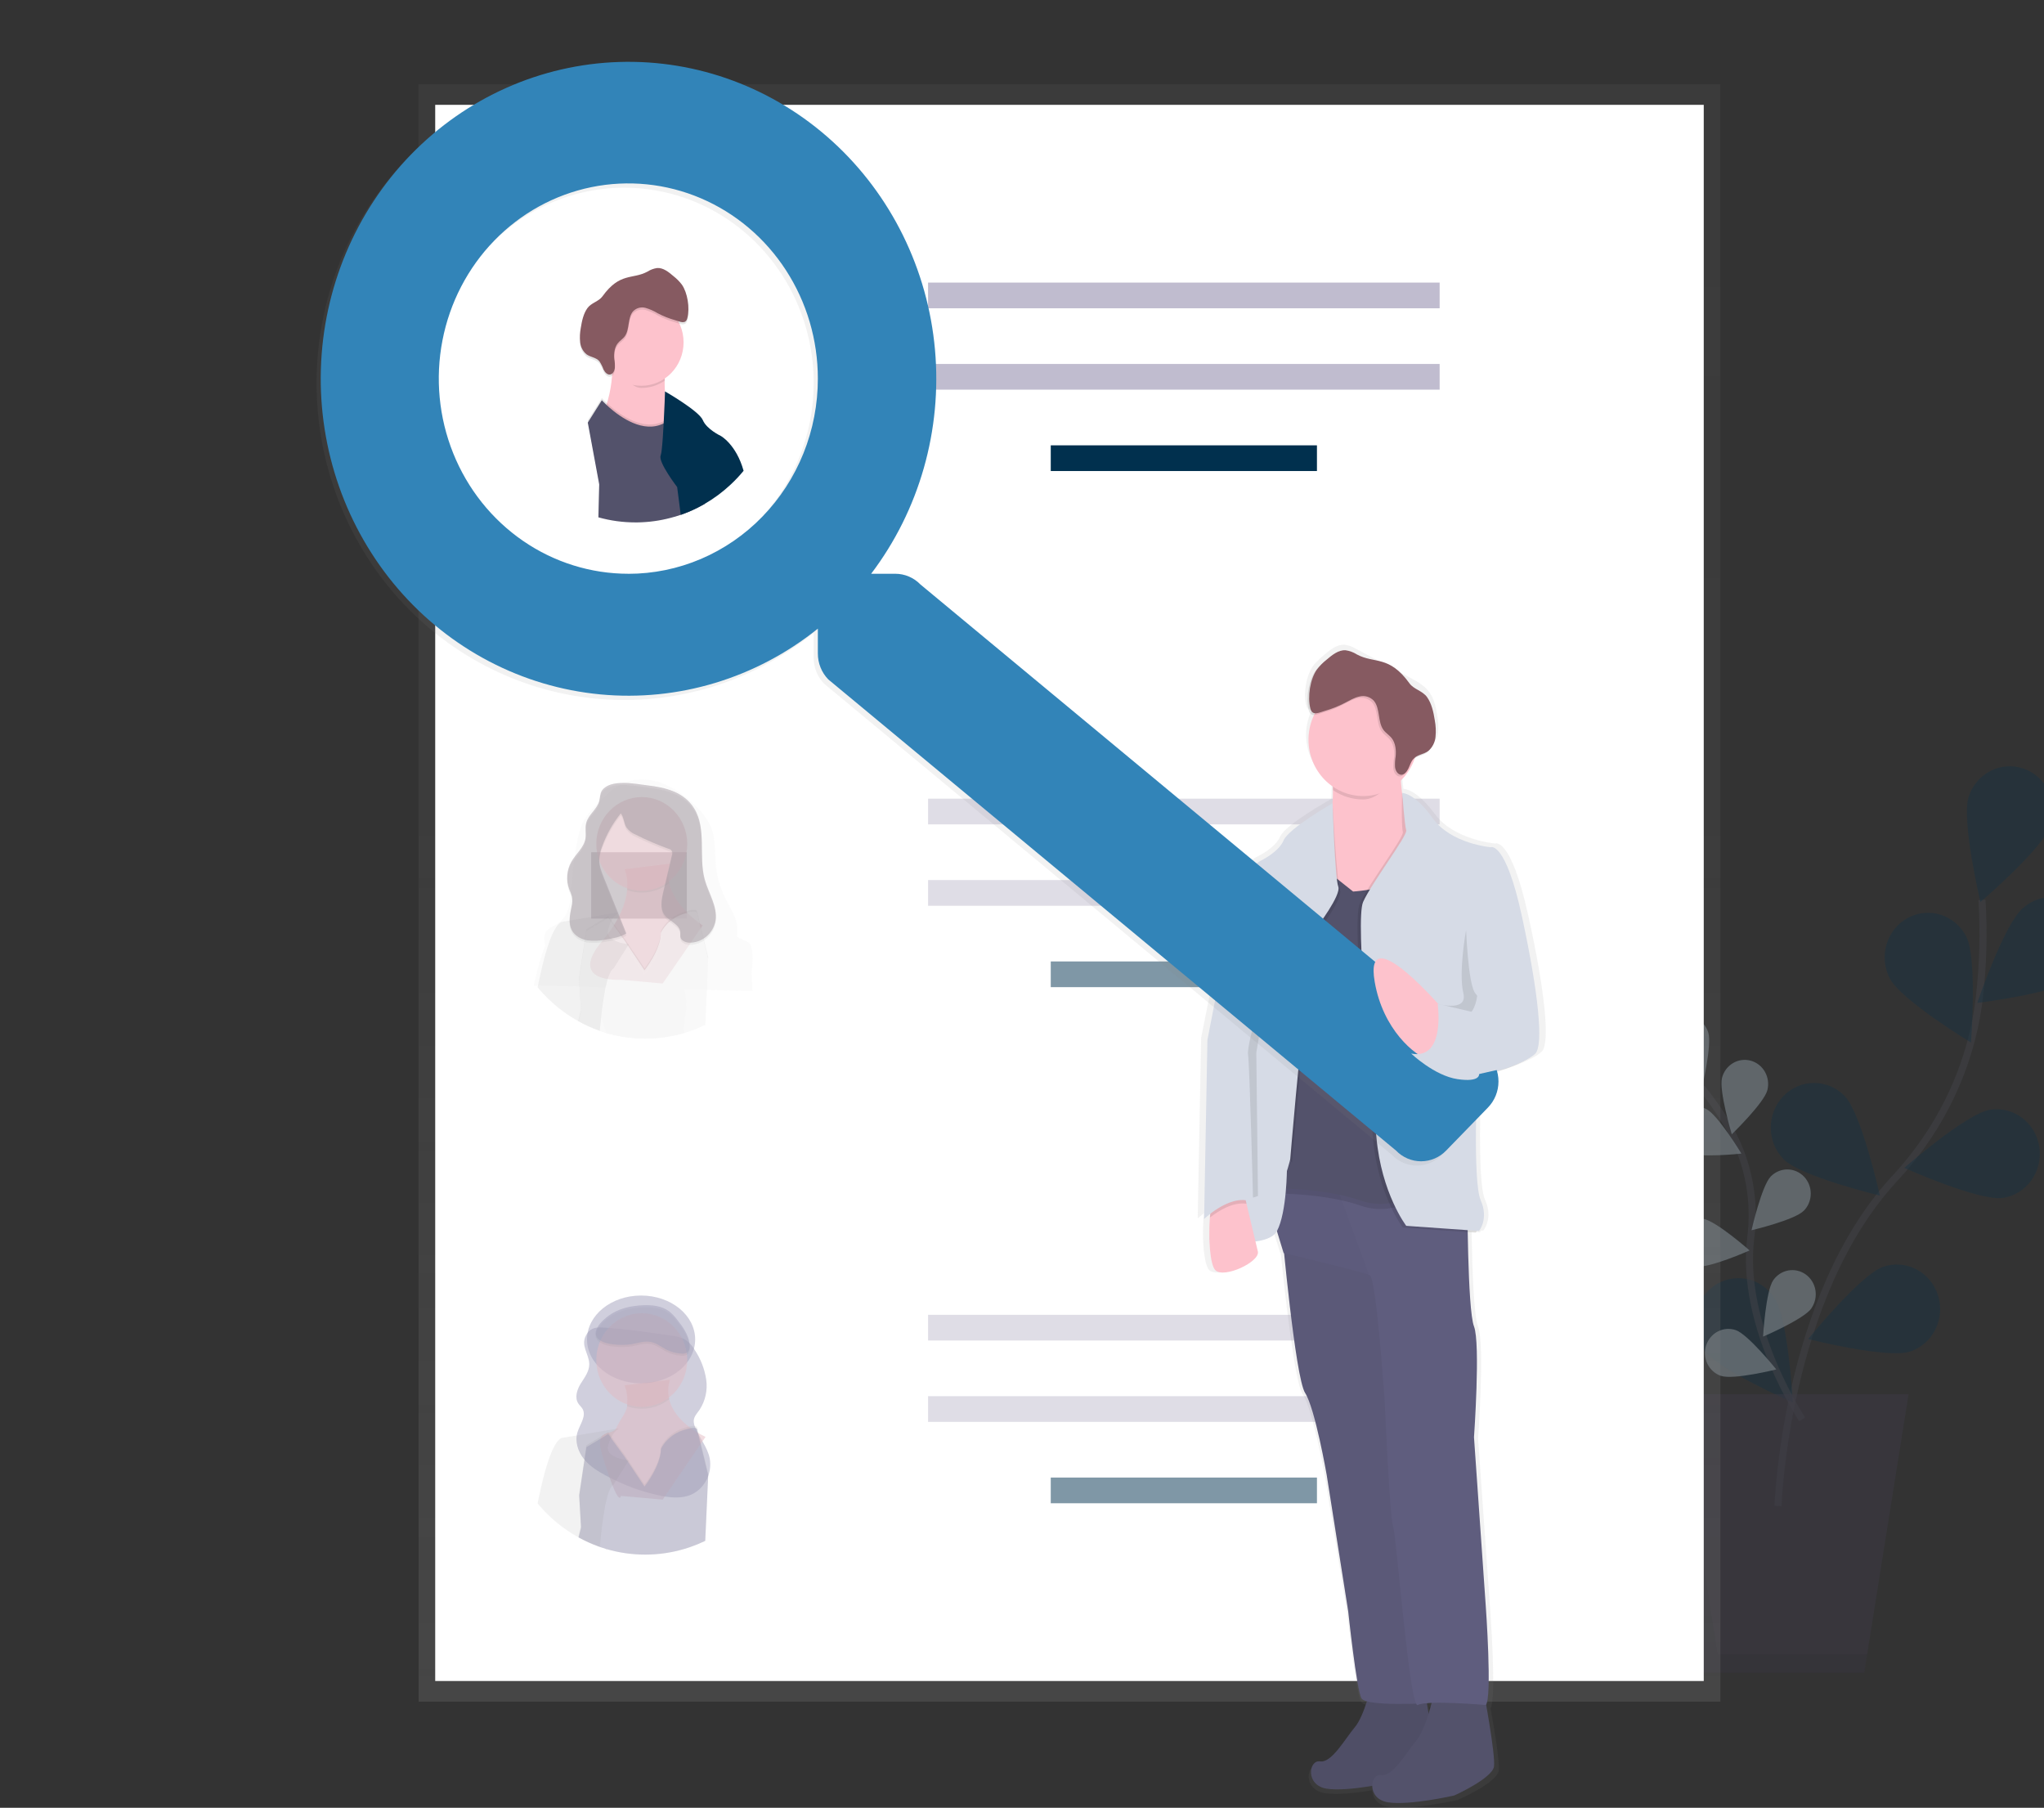 <svg width="579" height="512" viewBox="0 0 579 512" fill="none" xmlns="http://www.w3.org/2000/svg">
<rect x="0" y="0" width="579" height="512" fill="#333333" stroke="none"/>
<g opacity="0.5">
<path opacity="0.5" d="M503.654 426.539C503.654 426.539 505.598 367.244 536.754 333.739C549.832 319.68 558.421 301.824 560.694 282.499C561.757 273.328 562.002 264.077 561.425 254.86" stroke="#535461" stroke-width="2" stroke-miterlimit="10"/>
<path opacity="0.5" d="M580.94 233.637C578.808 240.26 560.983 255.472 560.983 255.472C560.983 255.472 555.522 232.297 557.654 225.679C558.161 224.105 558.965 222.649 560.018 221.394C561.072 220.14 562.355 219.111 563.795 218.367C565.235 217.623 566.803 217.178 568.409 217.058C570.016 216.938 571.63 217.145 573.159 217.667C574.688 218.189 576.102 219.016 577.32 220.101C578.539 221.186 579.538 222.507 580.261 223.99C580.983 225.472 581.415 227.086 581.532 228.741C581.648 230.395 581.447 232.057 580.94 233.631V233.637Z" fill="#01304E"/>
<path opacity="0.5" d="M588.368 276.883C583.067 281.25 560.093 284.052 560.093 284.052C560.093 284.052 567.751 261.544 573.052 257.183C574.299 256.065 575.753 255.219 577.325 254.694C578.898 254.17 580.558 253.978 582.204 254.131C583.851 254.283 585.45 254.777 586.906 255.582C588.363 256.387 589.646 257.487 590.679 258.816C591.712 260.145 592.474 261.675 592.918 263.315C593.362 264.954 593.48 266.669 593.264 268.357C593.048 270.044 592.503 271.67 591.662 273.135C590.821 274.6 589.7 275.875 588.368 276.883Z" fill="#01304E"/>
<path opacity="0.5" d="M567.351 339.259C560.647 340.278 539.423 330.767 539.423 330.767C539.423 330.767 557.06 315.313 563.763 314.294C565.357 314.051 566.981 314.134 568.544 314.538C570.106 314.942 571.576 315.659 572.87 316.648C574.163 317.636 575.255 318.878 576.082 320.301C576.91 321.724 577.457 323.301 577.692 324.942C577.928 326.582 577.847 328.255 577.455 329.864C577.063 331.473 576.367 332.986 575.406 334.318C574.446 335.649 573.24 336.773 571.858 337.625C570.476 338.477 568.945 339.041 567.351 339.283V339.259Z" fill="#01304E"/>
<path opacity="0.5" d="M541.119 382.772C534.68 384.943 512.195 379.242 512.195 379.242C512.195 379.242 527.046 360.943 533.485 358.771C536.576 357.726 539.944 357.987 542.847 359.498C545.751 361.009 547.953 363.646 548.968 366.829C549.984 370.012 549.73 373.479 548.262 376.469C546.795 379.459 544.234 381.726 541.143 382.772H541.119Z" fill="#01304E"/>
<path opacity="0.5" d="M535.228 276.986C538.356 283.173 558.326 295.285 558.326 295.285C558.326 295.285 560.14 271.515 557.012 265.322C556.269 263.851 555.251 262.545 554.018 261.479C552.784 260.413 551.359 259.607 549.823 259.108C548.287 258.609 546.67 258.427 545.066 258.571C543.461 258.715 541.9 259.183 540.471 259.949C539.042 260.714 537.774 261.762 536.738 263.032C535.703 264.302 534.92 265.77 534.436 267.351C533.951 268.933 533.774 270.597 533.914 272.249C534.054 273.901 534.508 275.509 535.252 276.98L535.228 276.986Z" fill="#01304E"/>
<path opacity="0.5" d="M505.18 328.269C509.963 333.212 532.513 338.622 532.513 338.622C532.513 338.622 527.335 315.38 522.557 310.436C520.262 308.064 517.144 306.727 513.891 306.721C510.639 306.715 507.517 308.039 505.212 310.403C502.908 312.767 501.61 315.977 501.604 319.326C501.597 322.675 502.884 325.89 505.18 328.262V328.269Z" fill="#01304E"/>
<path opacity="0.5" d="M482.618 382.244C486.518 387.946 507.86 397.207 507.86 397.207C507.86 397.207 506.576 373.401 502.671 367.693C501.767 366.278 500.596 365.065 499.228 364.125C497.86 363.186 496.322 362.539 494.706 362.224C493.09 361.909 491.429 361.931 489.822 362.29C488.214 362.65 486.694 363.338 485.35 364.315C484.006 365.291 482.867 366.536 482 367.975C481.133 369.414 480.556 371.018 480.304 372.691C480.051 374.365 480.128 376.073 480.53 377.715C480.931 379.358 481.65 380.9 482.642 382.25L482.618 382.244Z" fill="#01304E"/>
<path opacity="0.5" d="M510.499 401.999C510.499 401.999 492.827 375.53 495.926 350.625C497.291 340.188 495.332 329.577 490.341 320.384C487.938 316.039 485.154 311.929 482.023 308.107" stroke="#535461" stroke-width="2" stroke-miterlimit="10"/>
<path opacity="0.5" d="M483.891 292.398C485.028 295.989 482.023 308.52 482.023 308.52C482.023 308.52 472.404 300.235 471.267 296.65C470.72 294.926 470.86 293.05 471.658 291.433C472.455 289.816 473.843 288.591 475.517 288.028C477.191 287.465 479.014 287.61 480.584 288.431C482.154 289.251 483.344 290.681 483.891 292.404V292.398Z" fill="#01304E"/>
<path opacity="0.5" d="M500.638 308.768C499.702 312.408 490.559 321.257 490.559 321.257C490.559 321.257 486.86 308.92 487.796 305.269C488.247 303.515 489.356 302.018 490.879 301.106C492.402 300.195 494.214 299.943 495.917 300.407C497.62 300.871 499.074 302.013 499.959 303.581C500.845 305.149 501.089 307.015 500.638 308.768Z" fill="#01304E"/>
<path opacity="0.5" d="M510.97 342.892C508.373 345.555 496.149 348.436 496.149 348.436C496.149 348.436 499.001 335.862 501.604 333.2C502.223 332.566 502.957 332.065 503.764 331.724C504.571 331.383 505.436 331.208 506.308 331.211C507.181 331.214 508.044 331.394 508.849 331.74C509.654 332.087 510.385 332.593 511 333.23C511.615 333.867 512.102 334.623 512.433 335.454C512.765 336.285 512.934 337.175 512.931 338.073C512.928 338.972 512.754 339.861 512.417 340.69C512.081 341.518 511.589 342.271 510.97 342.904V342.892Z" fill="#01304E"/>
<path opacity="0.5" d="M513.143 370.532C511.017 373.607 499.418 378.562 499.418 378.562C499.418 378.562 500.166 365.674 502.293 362.598C502.798 361.866 503.438 361.244 504.177 360.767C504.916 360.29 505.738 359.967 506.598 359.817C507.458 359.667 508.338 359.693 509.188 359.894C510.039 360.094 510.842 360.465 511.553 360.985C512.264 361.505 512.868 362.164 513.332 362.925C513.795 363.686 514.109 364.533 514.254 365.418C514.4 366.304 514.375 367.21 514.18 368.085C513.985 368.96 513.625 369.788 513.12 370.52L513.143 370.532Z" fill="#01304E"/>
<path opacity="0.5" d="M477.529 326.401C480.822 328.062 493.292 326.728 493.292 326.728C493.292 326.728 486.654 315.774 483.361 314.118C481.779 313.322 479.954 313.205 478.289 313.794C476.624 314.383 475.254 315.628 474.48 317.257C473.707 318.886 473.594 320.764 474.165 322.479C474.737 324.194 475.947 325.604 477.529 326.401Z" fill="#01304E"/>
<path opacity="0.5" d="M480.467 358.698C484.096 359.269 495.607 354.155 495.607 354.155C495.607 354.155 486.087 345.749 482.464 345.203C480.723 344.93 478.948 345.381 477.53 346.456C476.111 347.531 475.166 349.142 474.901 350.935C474.636 352.728 475.074 354.555 476.118 356.016C477.162 357.476 478.726 358.45 480.467 358.723V358.698Z" fill="#01304E"/>
<path opacity="0.5" d="M487.502 389.674C490.983 390.887 503.171 387.854 503.171 387.854C503.171 387.854 495.172 377.913 491.69 376.718C490.019 376.147 488.195 376.282 486.62 377.095C485.045 377.907 483.848 379.331 483.293 381.052C482.737 382.773 482.869 384.651 483.658 386.273C484.448 387.894 485.83 389.126 487.502 389.698V389.674Z" fill="#01304E"/>
<path opacity="0.5" d="M483.891 292.398C485.028 295.989 482.023 308.52 482.023 308.52C482.023 308.52 472.404 300.235 471.267 296.65C470.72 294.926 470.86 293.05 471.658 291.433C472.455 289.816 473.843 288.591 475.517 288.028C477.191 287.465 479.014 287.61 480.584 288.431C482.154 289.251 483.344 290.681 483.891 292.404V292.398Z" fill="white"/>
<path opacity="0.5" d="M500.638 308.768C499.702 312.408 490.559 321.257 490.559 321.257C490.559 321.257 486.86 308.92 487.796 305.269C488.247 303.515 489.356 302.018 490.879 301.106C492.402 300.195 494.214 299.943 495.917 300.407C497.62 300.871 499.074 302.013 499.959 303.581C500.845 305.149 501.089 307.015 500.638 308.768Z" fill="white"/>
<path opacity="0.5" d="M510.97 342.892C508.373 345.555 496.149 348.436 496.149 348.436C496.149 348.436 499.001 335.862 501.604 333.2C502.223 332.566 502.957 332.065 503.764 331.724C504.571 331.383 505.436 331.208 506.308 331.211C507.181 331.214 508.044 331.394 508.849 331.74C509.654 332.087 510.385 332.593 511 333.23C511.615 333.867 512.102 334.623 512.433 335.454C512.765 336.285 512.934 337.175 512.931 338.073C512.928 338.972 512.754 339.861 512.417 340.69C512.081 341.518 511.589 342.271 510.97 342.904V342.892Z" fill="white"/>
<path opacity="0.5" d="M513.143 370.532C511.017 373.607 499.418 378.562 499.418 378.562C499.418 378.562 500.166 365.674 502.293 362.598C502.798 361.866 503.438 361.244 504.177 360.767C504.916 360.29 505.738 359.967 506.598 359.817C507.458 359.667 508.338 359.693 509.188 359.894C510.039 360.094 510.842 360.465 511.553 360.985C512.264 361.505 512.868 362.164 513.332 362.925C513.795 363.686 514.109 364.533 514.254 365.418C514.4 366.304 514.375 367.21 514.18 368.085C513.985 368.96 513.625 369.788 513.12 370.52L513.143 370.532Z" fill="white"/>
<path opacity="0.5" d="M477.529 326.401C480.822 328.062 493.292 326.728 493.292 326.728C493.292 326.728 486.654 315.774 483.361 314.118C481.779 313.322 479.954 313.205 478.289 313.794C476.624 314.383 475.254 315.628 474.48 317.257C473.707 318.886 473.594 320.764 474.165 322.479C474.737 324.194 475.947 325.604 477.529 326.401Z" fill="white"/>
<path opacity="0.5" d="M480.467 358.698C484.096 359.269 495.607 354.155 495.607 354.155C495.607 354.155 486.087 345.749 482.464 345.203C480.723 344.93 478.948 345.381 477.53 346.456C476.111 347.531 475.166 349.142 474.901 350.935C474.636 352.728 475.074 354.555 476.118 356.016C477.162 357.476 478.726 358.45 480.467 358.723V358.698Z" fill="white"/>
<path opacity="0.5" d="M487.502 389.674C490.983 390.887 503.171 387.854 503.171 387.854C503.171 387.854 495.172 377.913 491.69 376.718C490.019 376.147 488.195 376.282 486.62 377.095C485.045 377.907 483.848 379.331 483.293 381.052C482.737 382.773 482.869 384.651 483.658 386.273C484.448 387.894 485.83 389.126 487.502 389.698V389.674Z" fill="white"/>
<path opacity="0.5" d="M477.799 473.77H528.065L540.636 394.842H465.234L477.799 473.77Z" fill="#474059"/>
<path opacity="0.1" d="M474.854 394.842L486.594 468.596H528.89L528.065 473.77H477.799L465.234 394.842H474.854Z" fill="black"/>
</g>
<path d="M487.33 23.831H118.569V481.946H487.33V23.831Z" fill="url(#paint0_linear)"/>
<path d="M482.617 29.69H123.281V476.099H482.617V29.69Z" fill="white"/>
<path d="M407.805 80.032H262.893V87.311H407.805V80.032Z" fill="#C0BCCF"/>
<path d="M407.805 103.081H262.893V110.359H407.805V103.081Z" fill="#C0BCCF"/>
<path d="M373.049 126.129H297.647V133.407H373.049V126.129Z" fill="#01304E"/>
<path opacity="0.5" d="M407.805 226.207H262.893V233.485H407.805V226.207Z" fill="#C0BCCF"/>
<path opacity="0.5" d="M407.805 249.255H262.893V256.534H407.805V249.255Z" fill="#C0BCCF"/>
<path opacity="0.5" d="M373.049 272.304H297.647V279.582H373.049V272.304Z" fill="#01304E"/>
<path opacity="0.5" d="M407.805 372.382H262.893V379.66H407.805V372.382Z" fill="#C0BCCF"/>
<path opacity="0.5" d="M407.805 395.43H262.893V402.709H407.805V395.43Z" fill="#C0BCCF"/>
<path opacity="0.5" d="M373.049 418.479H297.647V425.757H373.049V418.479Z" fill="#01304E"/>
<g opacity="0.5">
<path opacity="0.5" d="M211.872 266.802L208.833 265.395C208.879 264.92 208.899 264.442 208.892 263.964C208.913 263.56 208.913 263.155 208.892 262.751C208.591 259.56 206.618 256.782 205.222 253.865C203.943 251.202 203.132 248.327 202.824 245.374C202.453 241.734 202.824 237.962 201.528 234.541C200.474 231.781 198.388 229.476 196.156 227.438C193.65 225.017 190.722 223.105 187.526 221.804C184.262 220.591 180.51 220.281 177.246 221.519C174.301 222.635 172.033 224.861 169.842 227.026C168.251 228.469 166.845 230.116 165.659 231.927C164.322 234.183 163.751 236.779 163.303 239.338C162.6 243.436 162.116 247.571 161.854 251.724C161.624 255.187 161.265 259.118 158.39 261.24C156.988 262.278 155.015 262.86 154.373 264.431C154.191 264.902 154.118 265.411 154.161 265.917C154.143 266.337 154.173 266.759 154.249 267.172C154.29 267.415 154.337 267.652 154.396 267.894C153.571 270.006 152.879 272.169 152.323 274.372C151.893 276.01 151.498 277.617 151.145 279.176H152.099H152.605L158.096 279.309H158.172L164.063 279.449H164.092L169.583 279.582H169.718L171.303 279.697H171.821L193.776 280.219H193.894L195.355 280.255H195.867L200.262 280.358L206.741 280.51H206.789L211.666 280.631H212.184H213.186L212.927 275.367C213.999 267.306 211.872 266.802 211.872 266.802ZM187.208 266.159C187.208 270.624 182.566 276.088 182.566 276.088L177.894 269.538L178.065 269.283L182.566 275.591C182.566 275.591 187.208 270.132 187.208 265.662C187.316 265.435 187.44 265.216 187.579 265.007L187.685 265.347C187.507 265.605 187.347 265.877 187.208 266.159ZM194.347 283.676C194.347 283.452 194.347 283.221 194.306 282.997C194.265 282.772 194.271 282.572 194.241 282.354C194.212 282.136 194.188 281.923 194.159 281.705C194.129 281.487 194.088 281.274 194.047 281.056C194.006 280.838 193.964 280.625 193.917 280.407C193.917 280.334 193.888 280.267 193.87 280.189C193.805 279.904 193.735 279.618 193.658 279.333C193.582 279.048 193.534 278.872 193.464 278.648C193.464 278.545 193.405 278.442 193.369 278.345C193.334 278.248 193.269 278.017 193.216 277.853L193.11 277.538C193.063 277.399 193.016 277.253 192.963 277.113C192.875 276.859 192.78 276.61 192.686 276.355C192.592 276.101 192.492 275.852 192.392 275.603C192.191 275.094 191.973 274.59 191.755 274.081C190.901 272.116 189.941 270.181 189.057 268.264C188.584 267.261 188.163 266.233 187.797 265.183L187.685 265.335C187.506 265.595 187.347 265.869 187.208 266.153C187.208 270.617 182.566 276.082 182.566 276.082L177.894 269.532L173.806 275.597C173.217 275.9 172.628 276.931 172.169 278.399C172.039 278.794 171.915 279.23 171.797 279.685C171.715 279.995 171.638 280.292 171.568 280.637C171.527 280.801 171.491 280.965 171.456 281.135L171.35 281.65V281.729C171.279 282.081 171.208 282.445 171.144 282.815C171.079 283.185 171.002 283.609 170.937 284.028C170.89 284.291 170.849 284.552 170.814 284.81C170.731 285.314 170.661 285.823 170.59 286.333C170.549 286.63 170.507 286.939 170.472 287.212L170.331 288.34C170.631 289.268 170.967 290.16 171.314 291.094C171.535 291.585 171.665 292.113 171.697 292.653C178.944 294.642 186.57 294.642 193.817 292.653C193.815 292.635 193.815 292.616 193.817 292.598C193.709 292.091 193.661 291.571 193.676 291.052C193.795 289.594 193.991 288.144 194.265 286.709C194.352 286.001 194.389 285.287 194.377 284.574V284.319C194.359 284.089 194.353 283.882 194.347 283.682V283.676ZM194.347 283.676C194.347 283.452 194.347 283.221 194.306 282.997C194.265 282.772 194.271 282.572 194.241 282.354C194.212 282.136 194.188 281.923 194.159 281.705C194.129 281.487 194.088 281.274 194.047 281.056C194.006 280.838 193.964 280.625 193.917 280.407C193.917 280.334 193.888 280.267 193.87 280.189C193.805 279.904 193.735 279.618 193.658 279.333C193.582 279.048 193.534 278.872 193.464 278.648C193.464 278.545 193.405 278.442 193.369 278.345C193.334 278.248 193.269 278.017 193.216 277.853L193.11 277.538C193.063 277.399 193.016 277.253 192.963 277.113C192.875 276.859 192.78 276.61 192.686 276.355C192.592 276.101 192.492 275.852 192.392 275.603C192.191 275.094 191.973 274.59 191.755 274.081C190.901 272.116 189.941 270.181 189.057 268.264C188.584 267.261 188.163 266.233 187.797 265.183L187.685 265.335C187.506 265.595 187.347 265.869 187.208 266.153C187.208 270.617 182.566 276.082 182.566 276.082L177.894 269.532L173.806 275.597C173.217 275.9 172.628 276.931 172.169 278.399C172.039 278.794 171.915 279.23 171.797 279.685C171.715 279.995 171.638 280.292 171.568 280.637C171.527 280.801 171.491 280.965 171.456 281.135L171.35 281.65V281.729C171.279 282.081 171.208 282.445 171.144 282.815C171.079 283.185 171.002 283.609 170.937 284.028C170.89 284.291 170.849 284.552 170.814 284.81C170.731 285.314 170.661 285.823 170.59 286.333C170.549 286.63 170.507 286.939 170.472 287.212L170.331 288.34C170.631 289.268 170.967 290.16 171.314 291.094C171.535 291.585 171.665 292.113 171.697 292.653C178.944 294.642 186.57 294.642 193.817 292.653C193.815 292.635 193.815 292.616 193.817 292.598C193.709 292.091 193.661 291.571 193.676 291.052C193.795 289.594 193.991 288.144 194.265 286.709C194.352 286.001 194.389 285.287 194.377 284.574V284.319C194.359 284.089 194.353 283.882 194.347 283.682V283.676ZM194.347 283.676C194.347 283.452 194.347 283.221 194.306 282.997C194.265 282.772 194.271 282.572 194.241 282.354C194.212 282.136 194.188 281.923 194.159 281.705C194.129 281.487 194.088 281.274 194.047 281.056C194.006 280.838 193.964 280.625 193.917 280.407C193.917 280.334 193.888 280.267 193.87 280.189C193.805 279.904 193.735 279.618 193.658 279.333C193.582 279.048 193.534 278.872 193.464 278.648C193.464 278.545 193.405 278.442 193.369 278.345C193.334 278.248 193.269 278.017 193.216 277.853L193.11 277.538C193.063 277.399 193.016 277.253 192.963 277.113C192.875 276.859 192.78 276.61 192.686 276.355C192.592 276.101 192.492 275.852 192.392 275.603C192.191 275.094 191.973 274.59 191.755 274.081C190.901 272.116 189.941 270.181 189.057 268.264C188.584 267.261 188.163 266.233 187.797 265.183L187.685 265.335C187.506 265.595 187.347 265.869 187.208 266.153C187.208 270.617 182.566 276.082 182.566 276.082L177.894 269.532L173.806 275.597C173.217 275.9 172.628 276.931 172.169 278.399C172.039 278.794 171.915 279.23 171.797 279.685C171.715 279.995 171.638 280.292 171.568 280.637C171.527 280.801 171.491 280.965 171.456 281.135L171.35 281.65V281.729C171.279 282.081 171.208 282.445 171.144 282.815C171.079 283.185 171.002 283.609 170.937 284.028C170.89 284.291 170.849 284.552 170.814 284.81C170.731 285.314 170.661 285.823 170.59 286.333C170.549 286.63 170.507 286.939 170.472 287.212L170.331 288.34C170.631 289.268 170.967 290.16 171.314 291.094C171.535 291.585 171.665 292.113 171.697 292.653C178.944 294.642 186.57 294.642 193.817 292.653C193.815 292.635 193.815 292.616 193.817 292.598C193.709 292.091 193.661 291.571 193.676 291.052C193.795 289.594 193.991 288.144 194.265 286.709C194.352 286.001 194.389 285.287 194.377 284.574V284.319C194.359 284.089 194.353 283.882 194.347 283.682V283.676ZM194.347 283.676C194.347 283.452 194.347 283.221 194.306 282.997C194.265 282.772 194.271 282.572 194.241 282.354C194.212 282.136 194.188 281.923 194.159 281.705C194.129 281.487 194.088 281.274 194.047 281.056C194.006 280.838 193.964 280.625 193.917 280.407C193.917 280.334 193.888 280.267 193.87 280.189C193.805 279.904 193.735 279.618 193.658 279.333C193.582 279.048 193.534 278.872 193.464 278.648C193.464 278.545 193.405 278.442 193.369 278.345C193.334 278.248 193.269 278.017 193.216 277.853L193.11 277.538C193.063 277.399 193.016 277.253 192.963 277.113C192.875 276.859 192.78 276.61 192.686 276.355C192.592 276.101 192.492 275.852 192.392 275.603C192.191 275.094 191.973 274.59 191.755 274.081C190.901 272.116 189.941 270.181 189.057 268.264C188.584 267.261 188.163 266.233 187.797 265.183L187.685 265.335C187.506 265.595 187.347 265.869 187.208 266.153C187.208 270.617 182.566 276.082 182.566 276.082L177.894 269.532L173.806 275.597C173.217 275.9 172.628 276.931 172.169 278.399C172.039 278.794 171.915 279.23 171.797 279.685C171.715 279.995 171.638 280.292 171.568 280.637C171.527 280.801 171.491 280.965 171.456 281.135L171.35 281.65V281.729C171.279 282.081 171.208 282.445 171.144 282.815C171.079 283.185 171.002 283.609 170.937 284.028C170.89 284.291 170.849 284.552 170.814 284.81C170.731 285.314 170.661 285.823 170.59 286.333C170.549 286.63 170.507 286.939 170.472 287.212L170.331 288.34C170.631 289.268 170.967 290.16 171.314 291.094C171.535 291.585 171.665 292.113 171.697 292.653C178.944 294.642 186.57 294.642 193.817 292.653C193.815 292.635 193.815 292.616 193.817 292.598C193.709 292.091 193.661 291.571 193.676 291.052C193.795 289.594 193.991 288.144 194.265 286.709C194.352 286.001 194.389 285.287 194.377 284.574V284.319C194.359 284.089 194.353 283.882 194.347 283.682V283.676Z" fill="url(#paint1_linear)"/>
<path opacity="0.5" d="M194.559 241.37H167.462V260.173H194.559V241.37Z" fill="#493545"/>
<path opacity="0.5" d="M199.06 262.108L187.72 278.557L175.868 277.496C175.868 277.496 160.405 278.551 170.714 266.354C175.668 260.488 177.288 255.6 177.635 252.112C178.012 248.34 176.899 246.192 176.899 246.192L189.782 244.603C189.201 246.391 189.127 248.312 189.57 250.141C191.184 257.031 199.06 262.108 199.06 262.108Z" fill="#C77485"/>
<path opacity="0.1" d="M189.564 250.123C187.883 251.433 185.916 252.298 183.836 252.643C181.755 252.988 179.623 252.801 177.629 252.1C178.006 248.327 176.893 246.18 176.893 246.18L189.776 244.591C189.195 246.377 189.122 248.296 189.564 250.123Z" fill="black"/>
<path opacity="0.5" d="M181.794 252.282C188.909 252.282 194.677 246.343 194.677 239.017C194.677 231.691 188.909 225.752 181.794 225.752C174.679 225.752 168.911 231.691 168.911 239.017C168.911 246.343 174.679 252.282 181.794 252.282Z" fill="#C77485"/>
<path opacity="0.1" d="M198.589 262.787L198.288 261.574L198.029 260.507L197.646 258.93L197.576 258.639L197.517 258.396C197.517 258.396 197.823 257.444 195.802 257.753L195.425 257.82C195.107 257.886 194.736 257.977 194.312 258.099L193.929 258.22L193.423 258.384C191.819 258.921 190.356 259.83 189.146 261.04C188.603 261.575 188.122 262.174 187.714 262.824C187.673 262.884 187.644 262.939 187.608 262.987C187.469 263.213 187.345 263.448 187.237 263.691C187.237 268.47 182.595 274.305 182.595 274.305L178.065 267.567L177.977 267.433L176.899 265.82L176.516 265.298L176.387 265.116L174.03 261.859L173.441 261.046L173.247 260.774L172.958 260.379L172.281 259.451L169.63 261.046L166.095 263.169L164.034 276.968V277.35L164.098 278.49L164.528 285.987V286.09L163.774 289.196L163.886 289.256C165.666 290.245 167.517 291.088 169.424 291.78L169.924 291.962C170.513 292.162 171.067 292.344 171.644 292.52C171.666 292.609 171.682 292.701 171.692 292.792C171.692 292.708 171.692 292.617 171.692 292.532C178.92 294.659 186.583 294.659 193.811 292.532L193.947 292.489C194.283 292.392 194.624 292.289 194.954 292.174L195.49 291.998C196.944 291.497 198.368 290.91 199.755 290.239L200.25 279.382L200.603 271.552V271.103L198.589 262.787Z" fill="black"/>
<path opacity="0.5" d="M194.348 282.954C194.348 282.712 194.348 282.469 194.306 282.226C194.265 281.984 194.271 281.772 194.242 281.541C194.212 281.311 194.189 281.08 194.159 280.85C194.13 280.619 194.088 280.389 194.047 280.158C194.006 279.928 193.965 279.697 193.918 279.467C193.918 279.388 193.888 279.315 193.871 279.236C193.806 278.933 193.735 278.63 193.658 278.32C193.582 278.011 193.535 277.829 193.464 277.586C193.464 277.477 193.405 277.368 193.37 277.265C193.334 277.162 193.27 276.913 193.217 276.737L193.111 276.398C193.064 276.246 193.016 276.094 192.963 275.943C192.875 275.67 192.781 275.403 192.687 275.13C192.592 274.857 192.492 274.59 192.392 274.323C192.192 273.777 191.974 273.238 191.756 272.698C190.902 270.599 189.941 268.531 189.058 266.481C188.583 265.406 188.162 264.307 187.797 263.187L187.685 263.351C187.506 263.63 187.347 263.922 187.208 264.224C187.208 268.998 182.566 274.839 182.566 274.839L177.895 267.833L173.807 274.305C173.218 274.627 172.628 275.73 172.169 277.301C172.039 277.726 171.916 278.187 171.798 278.678C171.715 279.006 171.639 279.351 171.568 279.697C171.527 279.873 171.492 280.049 171.456 280.231L171.35 280.783V280.868C171.28 281.244 171.209 281.632 171.144 282.026C171.079 282.421 171.003 282.875 170.938 283.306C170.891 283.585 170.849 283.864 170.814 284.143C170.732 284.683 170.661 285.229 170.59 285.769C170.549 286.084 170.508 286.375 170.472 286.709L170.331 287.922C170.632 288.917 170.967 289.899 171.315 290.863C171.537 291.392 171.667 291.957 171.698 292.531C178.926 294.658 186.589 294.658 193.818 292.531C193.815 292.511 193.815 292.491 193.818 292.471C193.709 291.926 193.661 291.371 193.676 290.815C193.795 289.259 193.992 287.71 194.265 286.175C194.352 285.418 194.39 284.656 194.377 283.894V283.621C194.359 283.391 194.354 283.173 194.348 282.954ZM194.348 282.954C194.348 282.712 194.348 282.469 194.306 282.226C194.265 281.984 194.271 281.772 194.242 281.541C194.212 281.311 194.189 281.08 194.159 280.85C194.13 280.619 194.088 280.389 194.047 280.158C194.006 279.928 193.965 279.697 193.918 279.467C193.918 279.388 193.888 279.315 193.871 279.236C193.806 278.933 193.735 278.63 193.658 278.32C193.582 278.011 193.535 277.829 193.464 277.586C193.464 277.477 193.405 277.368 193.37 277.265C193.334 277.162 193.27 276.913 193.217 276.737L193.111 276.398C193.064 276.246 193.016 276.094 192.963 275.943C192.875 275.67 192.781 275.403 192.687 275.13C192.592 274.857 192.492 274.59 192.392 274.323C192.192 273.777 191.974 273.238 191.756 272.698C190.902 270.599 189.941 268.531 189.058 266.481C188.583 265.406 188.162 264.307 187.797 263.187L187.685 263.351C187.506 263.63 187.347 263.922 187.208 264.224C187.208 268.998 182.566 274.839 182.566 274.839L177.895 267.833L173.807 274.305C173.218 274.627 172.628 275.73 172.169 277.301C172.039 277.726 171.916 278.187 171.798 278.678C171.715 279.006 171.639 279.351 171.568 279.697C171.527 279.873 171.492 280.049 171.456 280.231L171.35 280.783V280.868C171.28 281.244 171.209 281.632 171.144 282.026C171.079 282.421 171.003 282.875 170.938 283.306C170.891 283.585 170.849 283.864 170.814 284.143C170.732 284.683 170.661 285.229 170.59 285.769C170.549 286.084 170.508 286.375 170.472 286.709L170.331 287.922C170.632 288.917 170.967 289.899 171.315 290.863C171.537 291.392 171.667 291.957 171.698 292.531C178.926 294.658 186.589 294.658 193.818 292.531C193.815 292.511 193.815 292.491 193.818 292.471C193.709 291.926 193.661 291.371 193.676 290.815C193.795 289.259 193.992 287.71 194.265 286.175C194.352 285.418 194.39 284.656 194.377 283.894V283.621C194.359 283.391 194.354 283.173 194.348 282.954ZM194.348 282.954C194.348 282.712 194.348 282.469 194.306 282.226C194.265 281.984 194.271 281.772 194.242 281.541C194.212 281.311 194.189 281.08 194.159 280.85C194.13 280.619 194.088 280.389 194.047 280.158C194.006 279.928 193.965 279.697 193.918 279.467C193.918 279.388 193.888 279.315 193.871 279.236C193.806 278.933 193.735 278.63 193.658 278.32C193.582 278.011 193.535 277.829 193.464 277.586C193.464 277.477 193.405 277.368 193.37 277.265C193.334 277.162 193.27 276.913 193.217 276.737L193.111 276.398C193.064 276.246 193.016 276.094 192.963 275.943C192.875 275.67 192.781 275.403 192.687 275.13C192.592 274.857 192.492 274.59 192.392 274.323C192.192 273.777 191.974 273.238 191.756 272.698C190.902 270.599 189.941 268.531 189.058 266.481C188.583 265.406 188.162 264.307 187.797 263.187L187.685 263.351C187.506 263.63 187.347 263.922 187.208 264.224C187.208 268.998 182.566 274.839 182.566 274.839L177.895 267.833L173.807 274.305C173.218 274.627 172.628 275.73 172.169 277.301C172.039 277.726 171.916 278.187 171.798 278.678C171.715 279.006 171.639 279.351 171.568 279.697C171.527 279.873 171.492 280.049 171.456 280.231L171.35 280.783V280.868C171.28 281.244 171.209 281.632 171.144 282.026C171.079 282.421 171.003 282.875 170.938 283.306C170.891 283.585 170.849 283.864 170.814 284.143C170.732 284.683 170.661 285.229 170.59 285.769C170.549 286.084 170.508 286.375 170.472 286.709L170.331 287.922C170.632 288.917 170.967 289.899 171.315 290.863C171.537 291.392 171.667 291.957 171.698 292.531C178.926 294.658 186.589 294.658 193.818 292.531C193.815 292.511 193.815 292.491 193.818 292.471C193.709 291.926 193.661 291.371 193.676 290.815C193.795 289.259 193.992 287.71 194.265 286.175C194.352 285.418 194.39 284.656 194.377 283.894V283.621C194.359 283.391 194.354 283.173 194.348 282.954ZM200.592 271.57L198.489 262.926L198.13 261.447L198.029 261.04L197.517 258.929C197.518 258.911 197.518 258.893 197.517 258.875C197.529 258.782 197.515 258.687 197.476 258.602C197.399 258.444 197.205 258.28 196.751 258.238C196.579 258.225 196.405 258.225 196.233 258.238C195.721 258.29 195.214 258.388 194.719 258.529C194.477 258.596 194.218 258.669 193.941 258.76L193.435 258.923H193.388C192.031 259.382 190.771 260.102 189.676 261.046C188.953 261.667 188.318 262.39 187.791 263.193L187.679 263.357C187.5 263.636 187.341 263.928 187.202 264.231C187.202 269.004 182.56 274.845 182.56 274.845L177.889 267.839L177.624 267.445L177.577 267.378L176.899 266.353L176.387 265.65L176.251 265.468L173.836 262.15L173.07 261.077V261.04L172.805 260.67L172.299 259.979L170.531 261.04L166.113 263.691L164.075 277.344V277.489L164.134 278.484L164.57 286.084V286.515L163.904 289.25C165.683 290.238 167.535 291.082 169.442 291.773L169.942 291.955C170.531 292.155 171.085 292.337 171.662 292.513C171.684 292.603 171.7 292.694 171.71 292.786C171.71 292.701 171.71 292.61 171.71 292.525C178.938 294.652 186.601 294.652 193.829 292.525L193.965 292.483C194.301 292.386 194.642 292.283 194.972 292.168L195.508 291.992C196.962 291.491 198.386 290.904 199.773 290.233L200.262 279.388L200.615 271.642L200.592 271.57ZM171.621 292.513C171.643 292.603 171.658 292.694 171.668 292.786C171.668 292.701 171.668 292.61 171.668 292.525L171.621 292.513ZM194.348 282.954C194.348 282.712 194.348 282.469 194.306 282.226C194.265 281.984 194.271 281.772 194.242 281.541C194.212 281.311 194.189 281.08 194.159 280.85C194.13 280.619 194.088 280.389 194.047 280.158C194.006 279.928 193.965 279.697 193.918 279.467C193.918 279.388 193.888 279.315 193.871 279.236C193.806 278.933 193.735 278.63 193.658 278.32C193.582 278.011 193.535 277.829 193.464 277.586C193.464 277.477 193.405 277.368 193.37 277.265C193.334 277.162 193.27 276.913 193.217 276.737L193.111 276.398C193.064 276.246 193.016 276.094 192.963 275.943C192.875 275.67 192.781 275.403 192.687 275.13C192.592 274.857 192.492 274.59 192.392 274.323C192.192 273.777 191.974 273.238 191.756 272.698C190.902 270.599 189.941 268.531 189.058 266.481C188.583 265.406 188.162 264.307 187.797 263.187L187.685 263.351C187.506 263.63 187.347 263.922 187.208 264.224C187.208 268.998 182.566 274.839 182.566 274.839L177.895 267.833L173.807 274.305C173.218 274.627 172.628 275.73 172.169 277.301C172.039 277.726 171.916 278.187 171.798 278.678C171.715 279.006 171.639 279.351 171.568 279.697C171.527 279.873 171.492 280.049 171.456 280.231L171.35 280.783V280.868C171.28 281.244 171.209 281.632 171.144 282.026C171.079 282.421 171.003 282.875 170.938 283.306C170.891 283.585 170.849 283.864 170.814 284.143C170.732 284.683 170.661 285.229 170.59 285.769C170.549 286.084 170.508 286.375 170.472 286.709L170.331 287.922C170.632 288.917 170.967 289.899 171.315 290.863C171.537 291.392 171.667 291.957 171.698 292.531C178.926 294.658 186.589 294.658 193.818 292.531C193.815 292.511 193.815 292.491 193.818 292.471C193.709 291.926 193.661 291.371 193.676 290.815C193.795 289.259 193.992 287.71 194.265 286.175C194.352 285.418 194.39 284.656 194.377 283.894V283.621C194.359 283.391 194.354 283.173 194.348 282.954ZM194.348 282.954C194.348 282.712 194.348 282.469 194.306 282.226C194.265 281.984 194.271 281.772 194.242 281.541C194.212 281.311 194.189 281.08 194.159 280.85C194.13 280.619 194.088 280.389 194.047 280.158C194.006 279.928 193.965 279.697 193.918 279.467C193.918 279.388 193.888 279.315 193.871 279.236C193.806 278.933 193.735 278.63 193.658 278.32C193.582 278.011 193.535 277.829 193.464 277.586C193.464 277.477 193.405 277.368 193.37 277.265C193.334 277.162 193.27 276.913 193.217 276.737L193.111 276.398C193.064 276.246 193.016 276.094 192.963 275.943C192.875 275.67 192.781 275.403 192.687 275.13C192.592 274.857 192.492 274.59 192.392 274.323C192.192 273.777 191.974 273.238 191.756 272.698C190.902 270.599 189.941 268.531 189.058 266.481C188.583 265.406 188.162 264.307 187.797 263.187L187.685 263.351C187.506 263.63 187.347 263.922 187.208 264.224C187.208 268.998 182.566 274.839 182.566 274.839L177.895 267.833L173.807 274.305C173.218 274.627 172.628 275.73 172.169 277.301C172.039 277.726 171.916 278.187 171.798 278.678C171.715 279.006 171.639 279.351 171.568 279.697C171.527 279.873 171.492 280.049 171.456 280.231L171.35 280.783V280.868C171.28 281.244 171.209 281.632 171.144 282.026C171.079 282.421 171.003 282.875 170.938 283.306C170.891 283.585 170.849 283.864 170.814 284.143C170.732 284.683 170.661 285.229 170.59 285.769C170.549 286.084 170.508 286.375 170.472 286.709L170.331 287.922C170.632 288.917 170.967 289.899 171.315 290.863C171.537 291.392 171.667 291.957 171.698 292.531C178.926 294.658 186.589 294.658 193.818 292.531C193.815 292.511 193.815 292.491 193.818 292.471C193.709 291.926 193.661 291.371 193.676 290.815C193.795 289.259 193.992 287.71 194.265 286.175C194.352 285.418 194.39 284.656 194.377 283.894V283.621C194.359 283.391 194.354 283.173 194.348 282.954ZM194.348 282.954C194.348 282.712 194.348 282.469 194.306 282.226C194.265 281.984 194.271 281.772 194.242 281.541C194.212 281.311 194.189 281.08 194.159 280.85C194.13 280.619 194.088 280.389 194.047 280.158C194.006 279.928 193.965 279.697 193.918 279.467C193.918 279.388 193.888 279.315 193.871 279.236C193.806 278.933 193.735 278.63 193.658 278.32C193.582 278.011 193.535 277.829 193.464 277.586C193.464 277.477 193.405 277.368 193.37 277.265C193.334 277.162 193.27 276.913 193.217 276.737L193.111 276.398C193.064 276.246 193.016 276.094 192.963 275.943C192.875 275.67 192.781 275.403 192.687 275.13C192.592 274.857 192.492 274.59 192.392 274.323C192.192 273.777 191.974 273.238 191.756 272.698C190.902 270.599 189.941 268.531 189.058 266.481C188.583 265.406 188.162 264.307 187.797 263.187L187.685 263.351C187.506 263.63 187.347 263.922 187.208 264.224C187.208 268.998 182.566 274.839 182.566 274.839L177.895 267.833L173.807 274.305C173.218 274.627 172.628 275.73 172.169 277.301C172.039 277.726 171.916 278.187 171.798 278.678C171.715 279.006 171.639 279.351 171.568 279.697C171.527 279.873 171.492 280.049 171.456 280.231L171.35 280.783V280.868C171.28 281.244 171.209 281.632 171.144 282.026C171.079 282.421 171.003 282.875 170.938 283.306C170.891 283.585 170.849 283.864 170.814 284.143C170.732 284.683 170.661 285.229 170.59 285.769C170.549 286.084 170.508 286.375 170.472 286.709L170.331 287.922C170.632 288.917 170.967 289.899 171.315 290.863C171.537 291.392 171.667 291.957 171.698 292.531C178.926 294.658 186.589 294.658 193.818 292.531C193.815 292.511 193.815 292.491 193.818 292.471C193.709 291.926 193.661 291.371 193.676 290.815C193.795 289.259 193.992 287.71 194.265 286.175C194.352 285.418 194.39 284.656 194.377 283.894V283.621C194.359 283.391 194.354 283.173 194.348 282.954ZM194.348 282.954C194.348 282.712 194.348 282.469 194.306 282.226C194.265 281.984 194.271 281.772 194.242 281.541C194.212 281.311 194.189 281.08 194.159 280.85C194.13 280.619 194.088 280.389 194.047 280.158C194.006 279.928 193.965 279.697 193.918 279.467C193.918 279.388 193.888 279.315 193.871 279.236C193.806 278.933 193.735 278.63 193.658 278.32C193.582 278.011 193.535 277.829 193.464 277.586C193.464 277.477 193.405 277.368 193.37 277.265C193.334 277.162 193.27 276.913 193.217 276.737L193.111 276.398C193.064 276.246 193.016 276.094 192.963 275.943C192.875 275.67 192.781 275.403 192.687 275.13C192.592 274.857 192.492 274.59 192.392 274.323C192.192 273.777 191.974 273.238 191.756 272.698C190.902 270.599 189.941 268.531 189.058 266.481C188.583 265.406 188.162 264.307 187.797 263.187L187.685 263.351C187.506 263.63 187.347 263.922 187.208 264.224C187.208 268.998 182.566 274.839 182.566 274.839L177.895 267.833L173.807 274.305C173.218 274.627 172.628 275.73 172.169 277.301C172.039 277.726 171.916 278.187 171.798 278.678C171.715 279.006 171.639 279.351 171.568 279.697C171.527 279.873 171.492 280.049 171.456 280.231L171.35 280.783V280.868C171.28 281.244 171.209 281.632 171.144 282.026C171.079 282.421 171.003 282.875 170.938 283.306C170.891 283.585 170.849 283.864 170.814 284.143C170.732 284.683 170.661 285.229 170.59 285.769C170.549 286.084 170.508 286.375 170.472 286.709L170.331 287.922C170.632 288.917 170.967 289.899 171.315 290.863C171.537 291.392 171.667 291.957 171.698 292.531C178.926 294.658 186.589 294.658 193.818 292.531C193.815 292.511 193.815 292.491 193.818 292.471C193.709 291.926 193.661 291.371 193.676 290.815C193.795 289.259 193.992 287.71 194.265 286.175C194.352 285.418 194.39 284.656 194.377 283.894V283.621C194.359 283.391 194.354 283.173 194.348 282.954ZM194.348 282.954C194.348 282.712 194.348 282.469 194.306 282.226C194.265 281.984 194.271 281.772 194.242 281.541C194.212 281.311 194.189 281.08 194.159 280.85C194.13 280.619 194.088 280.389 194.047 280.158C194.006 279.928 193.965 279.697 193.918 279.467C193.918 279.388 193.888 279.315 193.871 279.236C193.806 278.933 193.735 278.63 193.658 278.32C193.582 278.011 193.535 277.829 193.464 277.586C193.464 277.477 193.405 277.368 193.37 277.265C193.334 277.162 193.27 276.913 193.217 276.737L193.111 276.398C193.064 276.246 193.016 276.094 192.963 275.943C192.875 275.67 192.781 275.403 192.687 275.13C192.592 274.857 192.492 274.59 192.392 274.323C192.192 273.777 191.974 273.238 191.756 272.698C190.902 270.599 189.941 268.531 189.058 266.481C188.583 265.406 188.162 264.307 187.797 263.187L187.685 263.351C187.506 263.63 187.347 263.922 187.208 264.224C187.208 268.998 182.566 274.839 182.566 274.839L177.895 267.833L173.807 274.305C173.218 274.627 172.628 275.73 172.169 277.301C172.039 277.726 171.916 278.187 171.798 278.678C171.715 279.006 171.639 279.351 171.568 279.697C171.527 279.873 171.492 280.049 171.456 280.231L171.35 280.783V280.868C171.28 281.244 171.209 281.632 171.144 282.026C171.079 282.421 171.003 282.875 170.938 283.306C170.891 283.585 170.849 283.864 170.814 284.143C170.732 284.683 170.661 285.229 170.59 285.769C170.549 286.084 170.508 286.375 170.472 286.709L170.331 287.922C170.632 288.917 170.967 289.899 171.315 290.863C171.537 291.392 171.667 291.957 171.698 292.531C178.926 294.658 186.589 294.658 193.818 292.531C193.815 292.511 193.815 292.491 193.818 292.471C193.709 291.926 193.661 291.371 193.676 290.815C193.795 289.259 193.992 287.71 194.265 286.175C194.352 285.418 194.39 284.656 194.377 283.894V283.621C194.359 283.391 194.354 283.173 194.348 282.954ZM194.348 282.954C194.348 282.712 194.348 282.469 194.306 282.226C194.265 281.984 194.271 281.772 194.242 281.541C194.212 281.311 194.189 281.08 194.159 280.85C194.13 280.619 194.088 280.389 194.047 280.158C194.006 279.928 193.965 279.697 193.918 279.467C193.918 279.388 193.888 279.315 193.871 279.236C193.806 278.933 193.735 278.63 193.658 278.32C193.582 278.011 193.535 277.829 193.464 277.586C193.464 277.477 193.405 277.368 193.37 277.265C193.334 277.162 193.27 276.913 193.217 276.737L193.111 276.398C193.064 276.246 193.016 276.094 192.963 275.943C192.875 275.67 192.781 275.403 192.687 275.13C192.592 274.857 192.492 274.59 192.392 274.323C192.192 273.777 191.974 273.238 191.756 272.698C190.902 270.599 189.941 268.531 189.058 266.481C188.583 265.406 188.162 264.307 187.797 263.187L187.685 263.351C187.506 263.63 187.347 263.922 187.208 264.224C187.208 268.998 182.566 274.839 182.566 274.839L177.895 267.833L173.807 274.305C173.218 274.627 172.628 275.73 172.169 277.301C172.039 277.726 171.916 278.187 171.798 278.678C171.715 279.006 171.639 279.351 171.568 279.697C171.527 279.873 171.492 280.049 171.456 280.231L171.35 280.783V280.868C171.28 281.244 171.209 281.632 171.144 282.026C171.079 282.421 171.003 282.875 170.938 283.306C170.891 283.585 170.849 283.864 170.814 284.143C170.732 284.683 170.661 285.229 170.59 285.769C170.549 286.084 170.508 286.375 170.472 286.709L170.331 287.922C170.632 288.917 170.967 289.899 171.315 290.863C171.537 291.392 171.667 291.957 171.698 292.531C178.926 294.658 186.589 294.658 193.818 292.531C193.815 292.511 193.815 292.491 193.818 292.471C193.709 291.926 193.661 291.371 193.676 290.815C193.795 289.259 193.992 287.71 194.265 286.175C194.352 285.418 194.39 284.656 194.377 283.894V283.621C194.359 283.391 194.354 283.173 194.348 282.954ZM194.348 282.954C194.348 282.712 194.348 282.469 194.306 282.226C194.265 281.984 194.271 281.772 194.242 281.541C194.212 281.311 194.189 281.08 194.159 280.85C194.13 280.619 194.088 280.389 194.047 280.158C194.006 279.928 193.965 279.697 193.918 279.467C193.918 279.388 193.888 279.315 193.871 279.236C193.806 278.933 193.735 278.63 193.658 278.32C193.582 278.011 193.535 277.829 193.464 277.586C193.464 277.477 193.405 277.368 193.37 277.265C193.334 277.162 193.27 276.913 193.217 276.737L193.111 276.398C193.064 276.246 193.016 276.094 192.963 275.943C192.875 275.67 192.781 275.403 192.687 275.13C192.592 274.857 192.492 274.59 192.392 274.323C192.192 273.777 191.974 273.238 191.756 272.698C190.902 270.599 189.941 268.531 189.058 266.481C188.583 265.406 188.162 264.307 187.797 263.187L187.685 263.351C187.506 263.63 187.347 263.922 187.208 264.224C187.208 268.998 182.566 274.839 182.566 274.839L177.895 267.833L173.807 274.305C173.218 274.627 172.628 275.73 172.169 277.301C172.039 277.726 171.916 278.187 171.798 278.678C171.715 279.006 171.639 279.351 171.568 279.697C171.527 279.873 171.492 280.049 171.456 280.231L171.35 280.783V280.868C171.28 281.244 171.209 281.632 171.144 282.026C171.079 282.421 171.003 282.875 170.938 283.306C170.891 283.585 170.849 283.864 170.814 284.143C170.732 284.683 170.661 285.229 170.59 285.769C170.549 286.084 170.508 286.375 170.472 286.709L170.331 287.922C170.632 288.917 170.967 289.899 171.315 290.863C171.537 291.392 171.667 291.957 171.698 292.531C178.926 294.658 186.589 294.658 193.818 292.531C193.815 292.511 193.815 292.491 193.818 292.471C193.709 291.926 193.661 291.371 193.676 290.815C193.795 289.259 193.992 287.71 194.265 286.175C194.352 285.418 194.39 284.656 194.377 283.894V283.621C194.359 283.391 194.354 283.173 194.348 282.954ZM194.348 282.954C194.348 282.712 194.348 282.469 194.306 282.226C194.265 281.984 194.271 281.772 194.242 281.541C194.212 281.311 194.189 281.08 194.159 280.85C194.13 280.619 194.088 280.389 194.047 280.158C194.006 279.928 193.965 279.697 193.918 279.467C193.918 279.388 193.888 279.315 193.871 279.236C193.806 278.933 193.735 278.63 193.658 278.32C193.582 278.011 193.535 277.829 193.464 277.586C193.464 277.477 193.405 277.368 193.37 277.265C193.334 277.162 193.27 276.913 193.217 276.737L193.111 276.398C193.064 276.246 193.016 276.094 192.963 275.943C192.875 275.67 192.781 275.403 192.687 275.13C192.592 274.857 192.492 274.59 192.392 274.323C192.192 273.777 191.974 273.238 191.756 272.698C190.902 270.599 189.941 268.531 189.058 266.481C188.583 265.406 188.162 264.307 187.797 263.187L187.685 263.351C187.506 263.63 187.347 263.922 187.208 264.224C187.208 268.998 182.566 274.839 182.566 274.839L177.895 267.833L173.807 274.305C173.218 274.627 172.628 275.73 172.169 277.301C172.039 277.726 171.916 278.187 171.798 278.678C171.715 279.006 171.639 279.351 171.568 279.697C171.527 279.873 171.492 280.049 171.456 280.231L171.35 280.783V280.868C171.28 281.244 171.209 281.632 171.144 282.026C171.079 282.421 171.003 282.875 170.938 283.306C170.891 283.585 170.849 283.864 170.814 284.143C170.732 284.683 170.661 285.229 170.59 285.769C170.549 286.084 170.508 286.375 170.472 286.709L170.331 287.922C170.632 288.917 170.967 289.899 171.315 290.863C171.537 291.392 171.667 291.957 171.698 292.531C178.926 294.658 186.589 294.658 193.818 292.531C193.815 292.511 193.815 292.491 193.818 292.471C193.709 291.926 193.661 291.371 193.676 290.815C193.795 289.259 193.992 287.71 194.265 286.175C194.352 285.418 194.39 284.656 194.377 283.894V283.621C194.359 283.391 194.354 283.173 194.348 282.954Z" fill="white"/>
<path opacity="0.1" d="M177.977 267.427L177.582 267.373C176.986 267.29 176.396 267.168 175.815 267.009L175.597 266.948C174.159 266.53 172.587 265.777 172.233 264.455C172.128 264.03 172.14 263.582 172.269 263.163C172.466 262.442 172.735 261.743 173.07 261.077V261.04C173.114 260.947 173.163 260.856 173.217 260.767C173.703 259.789 174.438 258.965 175.344 258.384L174.637 258.499L168.652 259.5L159.374 261.04C159.374 261.04 157.724 260.701 155.48 267.069C155.48 267.148 155.427 267.221 155.403 267.306C154.861 268.865 154.29 270.812 153.701 273.244C153.294 274.93 152.923 276.586 152.582 278.193C152.482 278.678 152.381 279.158 152.287 279.631C153.349 280.92 154.493 282.135 155.71 283.27L155.904 283.458C158.288 285.681 160.922 287.601 163.751 289.178L163.862 289.238C165.642 290.226 167.493 291.07 169.4 291.761L169.9 291.943C170.007 290.821 170.124 289.578 170.266 288.304C170.266 288.177 170.266 288.049 170.313 287.922L170.454 286.709C170.49 286.4 170.531 286.102 170.572 285.769C170.643 285.229 170.713 284.683 170.796 284.143C170.831 283.864 170.872 283.585 170.92 283.306C170.984 282.876 171.055 282.445 171.126 282.027C171.196 281.608 171.261 281.244 171.332 280.868V280.783L171.438 280.231C171.473 280.049 171.509 279.873 171.55 279.697C171.621 279.352 171.697 279.006 171.78 278.678C171.897 278.187 172.021 277.726 172.151 277.302C172.622 275.731 173.17 274.627 173.788 274.305L177.877 267.834L178.047 267.561L178.124 267.439L177.977 267.427Z" fill="black"/>
<path opacity="0.1" d="M170.537 224.466C169.947 225.303 169.995 226.456 169.729 227.499C169.099 229.87 166.602 231.356 166.03 233.746C165.694 235.141 166.083 236.621 165.853 238.04C165.435 240.655 163.114 242.426 161.818 244.712C161.161 245.89 160.772 247.206 160.679 248.561C160.586 249.916 160.792 251.275 161.282 252.537C161.585 253.173 161.836 253.834 162.03 254.514C162.179 255.527 162.117 256.56 161.848 257.547C161.406 259.706 160.952 262.083 161.965 264.03C162.82 265.674 164.593 266.639 166.378 266.942C168.18 267.152 170.003 267.066 171.779 266.687C173.729 266.378 175.726 266.02 177.423 264.989L171.043 249.134C170.401 247.533 169.741 245.877 169.747 244.142C169.799 242.863 170.068 241.602 170.542 240.418C171.778 236.987 173.57 233.798 175.844 230.986C176.769 232.09 176.698 233.77 177.47 234.996C178.152 235.901 179.06 236.6 180.097 237.015C183.12 238.534 186.226 239.87 189.399 241.019C189.598 241.044 189.788 241.12 189.951 241.239C190.115 241.359 190.248 241.518 190.338 241.703C190.427 241.888 190.471 242.092 190.466 242.299C190.46 242.505 190.405 242.707 190.306 242.887L187.902 253.101C187.372 255.351 186.907 257.953 188.268 259.773C189.628 261.592 192.698 262.453 192.715 264.801C192.69 265.172 192.69 265.545 192.715 265.917C192.874 267.015 194.141 267.542 195.219 267.597C196.988 267.633 198.713 267.02 200.084 265.868C201.456 264.716 202.385 263.099 202.706 261.307C203.295 257.292 200.715 253.592 199.637 249.68C197.823 243.099 200.226 235.378 196.662 229.597C193.776 224.909 188.515 223.635 183.52 223.053C180.015 222.628 173.005 221.112 170.537 224.466Z" fill="black"/>
<path opacity="0.5" d="M170.537 223.86C169.947 224.697 169.995 225.849 169.729 226.892C169.099 229.264 166.602 230.75 166.03 233.14C165.694 234.535 166.083 236.015 165.853 237.434C165.435 240.048 163.114 241.819 161.818 244.106C161.161 245.284 160.772 246.6 160.679 247.955C160.586 249.31 160.792 250.669 161.282 251.93C161.585 252.566 161.836 253.228 162.03 253.907C162.179 254.92 162.117 255.954 161.848 256.94C161.406 259.099 160.952 261.477 161.965 263.424C162.82 265.068 164.593 266.032 166.378 266.335C168.18 266.545 170.003 266.459 171.779 266.081C173.729 265.771 175.726 265.413 177.423 264.382L171.043 248.527C170.401 246.926 169.741 245.27 169.747 243.536C169.799 242.256 170.068 240.996 170.542 239.812C171.778 236.381 173.57 233.192 175.844 230.38C176.769 231.484 176.698 233.164 177.47 234.389C178.152 235.295 179.06 235.993 180.097 236.409C183.12 237.927 186.226 239.264 189.399 240.412C189.598 240.438 189.788 240.514 189.951 240.633C190.115 240.752 190.248 240.912 190.338 241.096C190.427 241.281 190.471 241.486 190.466 241.692C190.46 241.899 190.405 242.101 190.306 242.28L187.902 252.494C187.372 254.744 186.907 257.346 188.268 259.166C189.628 260.986 192.698 261.847 192.715 264.194C192.69 264.566 192.69 264.939 192.715 265.31C192.874 266.408 194.141 266.936 195.219 266.99C196.988 267.026 198.713 266.414 200.084 265.261C201.456 264.109 202.385 262.493 202.706 260.701C203.295 256.685 200.715 252.986 199.637 249.073C197.823 242.492 200.226 234.771 196.662 228.991C193.776 224.302 188.515 223.029 183.52 222.446C180.015 222.022 173.005 220.506 170.537 223.86Z" fill="#493545"/>
</g>
<g opacity="0.5">
<path opacity="0.5" d="M166.914 386.32C166.967 388.352 165.624 390.087 164.557 391.779C163.491 393.471 162.702 395.782 163.798 397.474C164.157 398.032 164.699 398.463 165.023 399.045C166.16 401.077 164.269 403.412 163.58 405.644C162.784 408.222 163.709 411.103 165.382 413.195C167.055 415.288 169.364 416.701 171.697 417.945C176.602 420.636 181.866 422.565 187.319 423.67C190.17 424.21 193.21 424.453 195.884 423.276C197.74 422.4 199.256 420.907 200.188 419.037C201.121 417.167 201.416 415.028 201.027 412.965C200.35 409.775 198.082 407.209 196.904 404.195C196.629 403.603 196.495 402.952 196.515 402.296C196.615 401.15 197.469 400.252 198.135 399.324C199.804 396.797 200.486 393.715 200.043 390.693C199.578 387.671 198.454 384.797 196.756 382.286C196.149 381.246 195.349 380.339 194.4 379.618C193.116 378.726 191.525 378.471 189.994 378.247C183.596 377.325 176.969 376.318 170.519 375.979C168.481 375.869 166.984 376.282 165.977 378.247C164.44 381.177 166.837 383.378 166.914 386.32Z" fill="#444176"/>
<path opacity="0.5" d="M199.861 406.948L187.72 424.726L175.868 423.664C175.868 423.664 175.479 427.91 170.714 412.522C168.051 403.916 173.465 406.906 174.531 404.522C175.597 402.138 177.476 400.034 177.635 398.275C178.012 394.502 176.899 392.355 176.899 392.355L189.782 390.766C189.201 392.553 189.127 394.475 189.57 396.304C191.184 403.206 199.861 406.948 199.861 406.948Z" fill="#C77485"/>
<path opacity="0.5" d="M181.6 391.791C190.059 391.791 196.916 386.224 196.916 379.357C196.916 372.49 190.059 366.923 181.6 366.923C173.141 366.923 166.284 372.49 166.284 379.357C166.284 386.224 173.141 391.791 181.6 391.791Z" fill="#444176"/>
<path opacity="0.1" d="M189.565 396.297C187.884 397.608 185.917 398.473 183.837 398.818C181.756 399.162 179.624 398.976 177.63 398.275C178.007 394.502 176.894 392.355 176.894 392.355L189.777 390.766C189.196 392.551 189.123 394.47 189.565 396.297Z" fill="black"/>
<path opacity="0.5" d="M181.794 398.457C188.909 398.457 194.677 392.518 194.677 385.192C194.677 377.866 188.909 371.927 181.794 371.927C174.679 371.927 168.911 377.866 168.911 385.192C168.911 392.518 174.679 398.457 181.794 398.457Z" fill="#C77485"/>
<path opacity="0.1" d="M198.589 408.962L198.288 407.749L198.029 406.681L197.646 405.104L197.576 404.813L197.517 404.571C197.517 404.571 197.823 403.618 195.802 403.928L195.425 403.994C195.107 404.061 194.736 404.152 194.312 404.274L193.929 404.395L193.423 404.559C191.819 405.096 190.356 406.005 189.146 407.215C188.603 407.75 188.122 408.349 187.714 408.998C187.673 409.059 187.644 409.114 187.608 409.162C187.469 409.387 187.345 409.623 187.237 409.866C187.237 414.645 182.595 420.48 182.595 420.48L178.065 413.742L177.977 413.608L176.899 411.995L176.516 411.473L176.387 411.291L174.03 408.034L173.441 407.221L173.247 406.948L172.958 406.554L172.281 405.626L169.63 407.221L166.095 409.344L164.034 423.143V423.525L164.098 424.665L164.528 432.162V432.265L163.774 435.371L163.886 435.431C165.666 436.419 167.517 437.263 169.424 437.954L169.924 438.136C170.513 438.336 171.067 438.518 171.644 438.694C171.666 438.784 171.682 438.875 171.692 438.967C171.692 438.882 171.692 438.791 171.692 438.706C178.92 440.833 186.583 440.833 193.811 438.706L193.947 438.664C194.283 438.567 194.624 438.464 194.954 438.349L195.49 438.173C196.944 437.672 198.368 437.085 199.755 436.414L200.25 425.557L200.603 417.726V417.278L198.589 408.962Z" fill="black"/>
<path opacity="0.5" d="M194.348 429.129C194.348 428.887 194.348 428.644 194.306 428.401C194.265 428.159 194.271 427.947 194.242 427.716C194.212 427.486 194.189 427.255 194.159 427.025C194.13 426.794 194.088 426.564 194.047 426.333C194.006 426.103 193.965 425.872 193.918 425.642C193.918 425.563 193.888 425.49 193.871 425.411C193.806 425.108 193.735 424.805 193.658 424.495C193.582 424.186 193.535 424.004 193.464 423.761C193.464 423.652 193.405 423.543 193.37 423.44C193.334 423.337 193.27 423.088 193.217 422.912L193.111 422.573C193.064 422.421 193.016 422.269 192.963 422.118C192.875 421.845 192.781 421.578 192.687 421.305C192.592 421.032 192.492 420.765 192.392 420.498C192.192 419.952 191.974 419.413 191.756 418.873C190.902 416.774 189.941 414.706 189.058 412.656C188.583 411.581 188.162 410.482 187.797 409.362L187.685 409.526C187.506 409.805 187.347 410.097 187.208 410.4C187.208 415.173 182.566 421.014 182.566 421.014L177.895 414.008L173.807 420.48C173.218 420.802 172.628 421.905 172.169 423.476C172.039 423.901 171.916 424.362 171.798 424.853C171.715 425.181 171.639 425.526 171.568 425.872C171.527 426.048 171.492 426.224 171.456 426.406L171.35 426.958V427.043C171.28 427.419 171.209 427.807 171.144 428.201C171.079 428.596 171.003 429.05 170.938 429.481C170.891 429.76 170.849 430.039 170.814 430.318C170.732 430.858 170.661 431.404 170.59 431.944C170.549 432.259 170.508 432.55 170.472 432.884L170.331 434.097C170.632 435.092 170.967 436.074 171.315 437.038C171.537 437.567 171.667 438.132 171.698 438.706C178.926 440.833 186.589 440.833 193.818 438.706C193.815 438.686 193.815 438.666 193.818 438.646C193.709 438.101 193.661 437.546 193.676 436.99C193.795 435.434 193.992 433.885 194.265 432.35C194.352 431.593 194.39 430.831 194.377 430.069V429.796C194.359 429.566 194.354 429.348 194.348 429.129ZM194.348 429.129C194.348 428.887 194.348 428.644 194.306 428.401C194.265 428.159 194.271 427.947 194.242 427.716C194.212 427.486 194.189 427.255 194.159 427.025C194.13 426.794 194.088 426.564 194.047 426.333C194.006 426.103 193.965 425.872 193.918 425.642C193.918 425.563 193.888 425.49 193.871 425.411C193.806 425.108 193.735 424.805 193.658 424.495C193.582 424.186 193.535 424.004 193.464 423.761C193.464 423.652 193.405 423.543 193.37 423.44C193.334 423.337 193.27 423.088 193.217 422.912L193.111 422.573C193.064 422.421 193.016 422.269 192.963 422.118C192.875 421.845 192.781 421.578 192.687 421.305C192.592 421.032 192.492 420.765 192.392 420.498C192.192 419.952 191.974 419.413 191.756 418.873C190.902 416.774 189.941 414.706 189.058 412.656C188.583 411.581 188.162 410.482 187.797 409.362L187.685 409.526C187.506 409.805 187.347 410.097 187.208 410.4C187.208 415.173 182.566 421.014 182.566 421.014L177.895 414.008L173.807 420.48C173.218 420.802 172.628 421.905 172.169 423.476C172.039 423.901 171.916 424.362 171.798 424.853C171.715 425.181 171.639 425.526 171.568 425.872C171.527 426.048 171.492 426.224 171.456 426.406L171.35 426.958V427.043C171.28 427.419 171.209 427.807 171.144 428.201C171.079 428.596 171.003 429.05 170.938 429.481C170.891 429.76 170.849 430.039 170.814 430.318C170.732 430.858 170.661 431.404 170.59 431.944C170.549 432.259 170.508 432.55 170.472 432.884L170.331 434.097C170.632 435.092 170.967 436.074 171.315 437.038C171.537 437.567 171.667 438.132 171.698 438.706C178.926 440.833 186.589 440.833 193.818 438.706C193.815 438.686 193.815 438.666 193.818 438.646C193.709 438.101 193.661 437.546 193.676 436.99C193.795 435.434 193.992 433.885 194.265 432.35C194.352 431.593 194.39 430.831 194.377 430.069V429.796C194.359 429.566 194.354 429.348 194.348 429.129ZM194.348 429.129C194.348 428.887 194.348 428.644 194.306 428.401C194.265 428.159 194.271 427.947 194.242 427.716C194.212 427.486 194.189 427.255 194.159 427.025C194.13 426.794 194.088 426.564 194.047 426.333C194.006 426.103 193.965 425.872 193.918 425.642C193.918 425.563 193.888 425.49 193.871 425.411C193.806 425.108 193.735 424.805 193.658 424.495C193.582 424.186 193.535 424.004 193.464 423.761C193.464 423.652 193.405 423.543 193.37 423.44C193.334 423.337 193.27 423.088 193.217 422.912L193.111 422.573C193.064 422.421 193.016 422.269 192.963 422.118C192.875 421.845 192.781 421.578 192.687 421.305C192.592 421.032 192.492 420.765 192.392 420.498C192.192 419.952 191.974 419.413 191.756 418.873C190.902 416.774 189.941 414.706 189.058 412.656C188.583 411.581 188.162 410.482 187.797 409.362L187.685 409.526C187.506 409.805 187.347 410.097 187.208 410.4C187.208 415.173 182.566 421.014 182.566 421.014L177.895 414.008L173.807 420.48C173.218 420.802 172.628 421.905 172.169 423.476C172.039 423.901 171.916 424.362 171.798 424.853C171.715 425.181 171.639 425.526 171.568 425.872C171.527 426.048 171.492 426.224 171.456 426.406L171.35 426.958V427.043C171.28 427.419 171.209 427.807 171.144 428.201C171.079 428.596 171.003 429.05 170.938 429.481C170.891 429.76 170.849 430.039 170.814 430.318C170.732 430.858 170.661 431.404 170.59 431.944C170.549 432.259 170.508 432.55 170.472 432.884L170.331 434.097C170.632 435.092 170.967 436.074 171.315 437.038C171.537 437.567 171.667 438.132 171.698 438.706C178.926 440.833 186.589 440.833 193.818 438.706C193.815 438.686 193.815 438.666 193.818 438.646C193.709 438.101 193.661 437.546 193.676 436.99C193.795 435.434 193.992 433.885 194.265 432.35C194.352 431.593 194.39 430.831 194.377 430.069V429.796C194.359 429.566 194.354 429.348 194.348 429.129ZM200.592 417.745L198.489 409.102L198.13 407.622L198.029 407.215L197.517 405.104C197.518 405.086 197.518 405.068 197.517 405.05C197.529 404.957 197.515 404.862 197.476 404.777C197.399 404.619 197.205 404.455 196.751 404.413C196.579 404.4 196.405 404.4 196.233 404.413C195.721 404.465 195.214 404.563 194.719 404.704C194.477 404.771 194.218 404.844 193.941 404.935L193.435 405.098H193.388C192.031 405.557 190.771 406.277 189.676 407.221C188.953 407.842 188.318 408.565 187.791 409.368L187.679 409.532C187.5 409.811 187.341 410.103 187.202 410.406C187.202 415.179 182.56 421.02 182.56 421.02L177.889 414.014L177.624 413.62L177.577 413.553L176.899 412.528L176.387 411.825L176.251 411.643L173.836 408.325L173.07 407.252V407.215L172.805 406.845L172.299 406.154L170.531 407.215L166.113 409.866L164.075 423.519V423.664L164.134 424.659L164.57 432.259V432.69L163.904 435.425C165.683 436.413 167.535 437.257 169.442 437.948L169.942 438.13C170.531 438.33 171.085 438.512 171.662 438.688C171.684 438.778 171.7 438.869 171.71 438.961C171.71 438.876 171.71 438.785 171.71 438.7C178.938 440.827 186.601 440.827 193.829 438.7L193.965 438.658C194.301 438.561 194.642 438.458 194.972 438.343L195.508 438.167C196.962 437.666 198.386 437.079 199.773 436.408L200.262 425.563L200.615 417.817L200.592 417.745ZM171.621 438.688C171.643 438.778 171.658 438.869 171.668 438.961C171.668 438.876 171.668 438.785 171.668 438.7L171.621 438.688ZM194.348 429.129C194.348 428.887 194.348 428.644 194.306 428.401C194.265 428.159 194.271 427.947 194.242 427.716C194.212 427.486 194.189 427.255 194.159 427.025C194.13 426.794 194.088 426.564 194.047 426.333C194.006 426.103 193.965 425.872 193.918 425.642C193.918 425.563 193.888 425.49 193.871 425.411C193.806 425.108 193.735 424.805 193.658 424.495C193.582 424.186 193.535 424.004 193.464 423.761C193.464 423.652 193.405 423.543 193.37 423.44C193.334 423.337 193.27 423.088 193.217 422.912L193.111 422.573C193.064 422.421 193.016 422.269 192.963 422.118C192.875 421.845 192.781 421.578 192.687 421.305C192.592 421.032 192.492 420.765 192.392 420.498C192.192 419.952 191.974 419.413 191.756 418.873C190.902 416.774 189.941 414.706 189.058 412.656C188.583 411.581 188.162 410.482 187.797 409.362L187.685 409.526C187.506 409.805 187.347 410.097 187.208 410.4C187.208 415.173 182.566 421.014 182.566 421.014L177.895 414.008L173.807 420.48C173.218 420.802 172.628 421.905 172.169 423.476C172.039 423.901 171.916 424.362 171.798 424.853C171.715 425.181 171.639 425.526 171.568 425.872C171.527 426.048 171.492 426.224 171.456 426.406L171.35 426.958V427.043C171.28 427.419 171.209 427.807 171.144 428.201C171.079 428.596 171.003 429.05 170.938 429.481C170.891 429.76 170.849 430.039 170.814 430.318C170.732 430.858 170.661 431.404 170.59 431.944C170.549 432.259 170.508 432.55 170.472 432.884L170.331 434.097C170.632 435.092 170.967 436.074 171.315 437.038C171.537 437.567 171.667 438.132 171.698 438.706C178.926 440.833 186.589 440.833 193.818 438.706C193.815 438.686 193.815 438.666 193.818 438.646C193.709 438.101 193.661 437.546 193.676 436.99C193.795 435.434 193.992 433.885 194.265 432.35C194.352 431.593 194.39 430.831 194.377 430.069V429.796C194.359 429.566 194.354 429.348 194.348 429.129ZM194.348 429.129C194.348 428.887 194.348 428.644 194.306 428.401C194.265 428.159 194.271 427.947 194.242 427.716C194.212 427.486 194.189 427.255 194.159 427.025C194.13 426.794 194.088 426.564 194.047 426.333C194.006 426.103 193.965 425.872 193.918 425.642C193.918 425.563 193.888 425.49 193.871 425.411C193.806 425.108 193.735 424.805 193.658 424.495C193.582 424.186 193.535 424.004 193.464 423.761C193.464 423.652 193.405 423.543 193.37 423.44C193.334 423.337 193.27 423.088 193.217 422.912L193.111 422.573C193.064 422.421 193.016 422.269 192.963 422.118C192.875 421.845 192.781 421.578 192.687 421.305C192.592 421.032 192.492 420.765 192.392 420.498C192.192 419.952 191.974 419.413 191.756 418.873C190.902 416.774 189.941 414.706 189.058 412.656C188.583 411.581 188.162 410.482 187.797 409.362L187.685 409.526C187.506 409.805 187.347 410.097 187.208 410.4C187.208 415.173 182.566 421.014 182.566 421.014L177.895 414.008L173.807 420.48C173.218 420.802 172.628 421.905 172.169 423.476C172.039 423.901 171.916 424.362 171.798 424.853C171.715 425.181 171.639 425.526 171.568 425.872C171.527 426.048 171.492 426.224 171.456 426.406L171.35 426.958V427.043C171.28 427.419 171.209 427.807 171.144 428.201C171.079 428.596 171.003 429.05 170.938 429.481C170.891 429.76 170.849 430.039 170.814 430.318C170.732 430.858 170.661 431.404 170.59 431.944C170.549 432.259 170.508 432.55 170.472 432.884L170.331 434.097C170.632 435.092 170.967 436.074 171.315 437.038C171.537 437.567 171.667 438.132 171.698 438.706C178.926 440.833 186.589 440.833 193.818 438.706C193.815 438.686 193.815 438.666 193.818 438.646C193.709 438.101 193.661 437.546 193.676 436.99C193.795 435.434 193.992 433.885 194.265 432.35C194.352 431.593 194.39 430.831 194.377 430.069V429.796C194.359 429.566 194.354 429.348 194.348 429.129ZM194.348 429.129C194.348 428.887 194.348 428.644 194.306 428.401C194.265 428.159 194.271 427.947 194.242 427.716C194.212 427.486 194.189 427.255 194.159 427.025C194.13 426.794 194.088 426.564 194.047 426.333C194.006 426.103 193.965 425.872 193.918 425.642C193.918 425.563 193.888 425.49 193.871 425.411C193.806 425.108 193.735 424.805 193.658 424.495C193.582 424.186 193.535 424.004 193.464 423.761C193.464 423.652 193.405 423.543 193.37 423.44C193.334 423.337 193.27 423.088 193.217 422.912L193.111 422.573C193.064 422.421 193.016 422.269 192.963 422.118C192.875 421.845 192.781 421.578 192.687 421.305C192.592 421.032 192.492 420.765 192.392 420.498C192.192 419.952 191.974 419.413 191.756 418.873C190.902 416.774 189.941 414.706 189.058 412.656C188.583 411.581 188.162 410.482 187.797 409.362L187.685 409.526C187.506 409.805 187.347 410.097 187.208 410.4C187.208 415.173 182.566 421.014 182.566 421.014L177.895 414.008L173.807 420.48C173.218 420.802 172.628 421.905 172.169 423.476C172.039 423.901 171.916 424.362 171.798 424.853C171.715 425.181 171.639 425.526 171.568 425.872C171.527 426.048 171.492 426.224 171.456 426.406L171.35 426.958V427.043C171.28 427.419 171.209 427.807 171.144 428.201C171.079 428.596 171.003 429.05 170.938 429.481C170.891 429.76 170.849 430.039 170.814 430.318C170.732 430.858 170.661 431.404 170.59 431.944C170.549 432.259 170.508 432.55 170.472 432.884L170.331 434.097C170.632 435.092 170.967 436.074 171.315 437.038C171.537 437.567 171.667 438.132 171.698 438.706C178.926 440.833 186.589 440.833 193.818 438.706C193.815 438.686 193.815 438.666 193.818 438.646C193.709 438.101 193.661 437.546 193.676 436.99C193.795 435.434 193.992 433.885 194.265 432.35C194.352 431.593 194.39 430.831 194.377 430.069V429.796C194.359 429.566 194.354 429.348 194.348 429.129ZM194.348 429.129C194.348 428.887 194.348 428.644 194.306 428.401C194.265 428.159 194.271 427.947 194.242 427.716C194.212 427.486 194.189 427.255 194.159 427.025C194.13 426.794 194.088 426.564 194.047 426.333C194.006 426.103 193.965 425.872 193.918 425.642C193.918 425.563 193.888 425.49 193.871 425.411C193.806 425.108 193.735 424.805 193.658 424.495C193.582 424.186 193.535 424.004 193.464 423.761C193.464 423.652 193.405 423.543 193.37 423.44C193.334 423.337 193.27 423.088 193.217 422.912L193.111 422.573C193.064 422.421 193.016 422.269 192.963 422.118C192.875 421.845 192.781 421.578 192.687 421.305C192.592 421.032 192.492 420.765 192.392 420.498C192.192 419.952 191.974 419.413 191.756 418.873C190.902 416.774 189.941 414.706 189.058 412.656C188.583 411.581 188.162 410.482 187.797 409.362L187.685 409.526C187.506 409.805 187.347 410.097 187.208 410.4C187.208 415.173 182.566 421.014 182.566 421.014L177.895 414.008L173.807 420.48C173.218 420.802 172.628 421.905 172.169 423.476C172.039 423.901 171.916 424.362 171.798 424.853C171.715 425.181 171.639 425.526 171.568 425.872C171.527 426.048 171.492 426.224 171.456 426.406L171.35 426.958V427.043C171.28 427.419 171.209 427.807 171.144 428.201C171.079 428.596 171.003 429.05 170.938 429.481C170.891 429.76 170.849 430.039 170.814 430.318C170.732 430.858 170.661 431.404 170.59 431.944C170.549 432.259 170.508 432.55 170.472 432.884L170.331 434.097C170.632 435.092 170.967 436.074 171.315 437.038C171.537 437.567 171.667 438.132 171.698 438.706C178.926 440.833 186.589 440.833 193.818 438.706C193.815 438.686 193.815 438.666 193.818 438.646C193.709 438.101 193.661 437.546 193.676 436.99C193.795 435.434 193.992 433.885 194.265 432.35C194.352 431.593 194.39 430.831 194.377 430.069V429.796C194.359 429.566 194.354 429.348 194.348 429.129ZM194.348 429.129C194.348 428.887 194.348 428.644 194.306 428.401C194.265 428.159 194.271 427.947 194.242 427.716C194.212 427.486 194.189 427.255 194.159 427.025C194.13 426.794 194.088 426.564 194.047 426.333C194.006 426.103 193.965 425.872 193.918 425.642C193.918 425.563 193.888 425.49 193.871 425.411C193.806 425.108 193.735 424.805 193.658 424.495C193.582 424.186 193.535 424.004 193.464 423.761C193.464 423.652 193.405 423.543 193.37 423.44C193.334 423.337 193.27 423.088 193.217 422.912L193.111 422.573C193.064 422.421 193.016 422.269 192.963 422.118C192.875 421.845 192.781 421.578 192.687 421.305C192.592 421.032 192.492 420.765 192.392 420.498C192.192 419.952 191.974 419.413 191.756 418.873C190.902 416.774 189.941 414.706 189.058 412.656C188.583 411.581 188.162 410.482 187.797 409.362L187.685 409.526C187.506 409.805 187.347 410.097 187.208 410.4C187.208 415.173 182.566 421.014 182.566 421.014L177.895 414.008L173.807 420.48C173.218 420.802 172.628 421.905 172.169 423.476C172.039 423.901 171.916 424.362 171.798 424.853C171.715 425.181 171.639 425.526 171.568 425.872C171.527 426.048 171.492 426.224 171.456 426.406L171.35 426.958V427.043C171.28 427.419 171.209 427.807 171.144 428.201C171.079 428.596 171.003 429.05 170.938 429.481C170.891 429.76 170.849 430.039 170.814 430.318C170.732 430.858 170.661 431.404 170.59 431.944C170.549 432.259 170.508 432.55 170.472 432.884L170.331 434.097C170.632 435.092 170.967 436.074 171.315 437.038C171.537 437.567 171.667 438.132 171.698 438.706C178.926 440.833 186.589 440.833 193.818 438.706C193.815 438.686 193.815 438.666 193.818 438.646C193.709 438.101 193.661 437.546 193.676 436.99C193.795 435.434 193.992 433.885 194.265 432.35C194.352 431.593 194.39 430.831 194.377 430.069V429.796C194.359 429.566 194.354 429.348 194.348 429.129ZM194.348 429.129C194.348 428.887 194.348 428.644 194.306 428.401C194.265 428.159 194.271 427.947 194.242 427.716C194.212 427.486 194.189 427.255 194.159 427.025C194.13 426.794 194.088 426.564 194.047 426.333C194.006 426.103 193.965 425.872 193.918 425.642C193.918 425.563 193.888 425.49 193.871 425.411C193.806 425.108 193.735 424.805 193.658 424.495C193.582 424.186 193.535 424.004 193.464 423.761C193.464 423.652 193.405 423.543 193.37 423.44C193.334 423.337 193.27 423.088 193.217 422.912L193.111 422.573C193.064 422.421 193.016 422.269 192.963 422.118C192.875 421.845 192.781 421.578 192.687 421.305C192.592 421.032 192.492 420.765 192.392 420.498C192.192 419.952 191.974 419.413 191.756 418.873C190.902 416.774 189.941 414.706 189.058 412.656C188.583 411.581 188.162 410.482 187.797 409.362L187.685 409.526C187.506 409.805 187.347 410.097 187.208 410.4C187.208 415.173 182.566 421.014 182.566 421.014L177.895 414.008L173.807 420.48C173.218 420.802 172.628 421.905 172.169 423.476C172.039 423.901 171.916 424.362 171.798 424.853C171.715 425.181 171.639 425.526 171.568 425.872C171.527 426.048 171.492 426.224 171.456 426.406L171.35 426.958V427.043C171.28 427.419 171.209 427.807 171.144 428.201C171.079 428.596 171.003 429.05 170.938 429.481C170.891 429.76 170.849 430.039 170.814 430.318C170.732 430.858 170.661 431.404 170.59 431.944C170.549 432.259 170.508 432.55 170.472 432.884L170.331 434.097C170.632 435.092 170.967 436.074 171.315 437.038C171.537 437.567 171.667 438.132 171.698 438.706C178.926 440.833 186.589 440.833 193.818 438.706C193.815 438.686 193.815 438.666 193.818 438.646C193.709 438.101 193.661 437.546 193.676 436.99C193.795 435.434 193.992 433.885 194.265 432.35C194.352 431.593 194.39 430.831 194.377 430.069V429.796C194.359 429.566 194.354 429.348 194.348 429.129ZM194.348 429.129C194.348 428.887 194.348 428.644 194.306 428.401C194.265 428.159 194.271 427.947 194.242 427.716C194.212 427.486 194.189 427.255 194.159 427.025C194.13 426.794 194.088 426.564 194.047 426.333C194.006 426.103 193.965 425.872 193.918 425.642C193.918 425.563 193.888 425.49 193.871 425.411C193.806 425.108 193.735 424.805 193.658 424.495C193.582 424.186 193.535 424.004 193.464 423.761C193.464 423.652 193.405 423.543 193.37 423.44C193.334 423.337 193.27 423.088 193.217 422.912L193.111 422.573C193.064 422.421 193.016 422.269 192.963 422.118C192.875 421.845 192.781 421.578 192.687 421.305C192.592 421.032 192.492 420.765 192.392 420.498C192.192 419.952 191.974 419.413 191.756 418.873C190.902 416.774 189.941 414.706 189.058 412.656C188.583 411.581 188.162 410.482 187.797 409.362L187.685 409.526C187.506 409.805 187.347 410.097 187.208 410.4C187.208 415.173 182.566 421.014 182.566 421.014L177.895 414.008L173.807 420.48C173.218 420.802 172.628 421.905 172.169 423.476C172.039 423.901 171.916 424.362 171.798 424.853C171.715 425.181 171.639 425.526 171.568 425.872C171.527 426.048 171.492 426.224 171.456 426.406L171.35 426.958V427.043C171.28 427.419 171.209 427.807 171.144 428.201C171.079 428.596 171.003 429.05 170.938 429.481C170.891 429.76 170.849 430.039 170.814 430.318C170.732 430.858 170.661 431.404 170.59 431.944C170.549 432.259 170.508 432.55 170.472 432.884L170.331 434.097C170.632 435.092 170.967 436.074 171.315 437.038C171.537 437.567 171.667 438.132 171.698 438.706C178.926 440.833 186.589 440.833 193.818 438.706C193.815 438.686 193.815 438.666 193.818 438.646C193.709 438.101 193.661 437.546 193.676 436.99C193.795 435.434 193.992 433.885 194.265 432.35C194.352 431.593 194.39 430.831 194.377 430.069V429.796C194.359 429.566 194.354 429.348 194.348 429.129ZM194.348 429.129C194.348 428.887 194.348 428.644 194.306 428.401C194.265 428.159 194.271 427.947 194.242 427.716C194.212 427.486 194.189 427.255 194.159 427.025C194.13 426.794 194.088 426.564 194.047 426.333C194.006 426.103 193.965 425.872 193.918 425.642C193.918 425.563 193.888 425.49 193.871 425.411C193.806 425.108 193.735 424.805 193.658 424.495C193.582 424.186 193.535 424.004 193.464 423.761C193.464 423.652 193.405 423.543 193.37 423.44C193.334 423.337 193.27 423.088 193.217 422.912L193.111 422.573C193.064 422.421 193.016 422.269 192.963 422.118C192.875 421.845 192.781 421.578 192.687 421.305C192.592 421.032 192.492 420.765 192.392 420.498C192.192 419.952 191.974 419.413 191.756 418.873C190.902 416.774 189.941 414.706 189.058 412.656C188.583 411.581 188.162 410.482 187.797 409.362L187.685 409.526C187.506 409.805 187.347 410.097 187.208 410.4C187.208 415.173 182.566 421.014 182.566 421.014L177.895 414.008L173.807 420.48C173.218 420.802 172.628 421.905 172.169 423.476C172.039 423.901 171.916 424.362 171.798 424.853C171.715 425.181 171.639 425.526 171.568 425.872C171.527 426.048 171.492 426.224 171.456 426.406L171.35 426.958V427.043C171.28 427.419 171.209 427.807 171.144 428.201C171.079 428.596 171.003 429.05 170.938 429.481C170.891 429.76 170.849 430.039 170.814 430.318C170.732 430.858 170.661 431.404 170.59 431.944C170.549 432.259 170.508 432.55 170.472 432.884L170.331 434.097C170.632 435.092 170.967 436.074 171.315 437.038C171.537 437.567 171.667 438.132 171.698 438.706C178.926 440.833 186.589 440.833 193.818 438.706C193.815 438.686 193.815 438.666 193.818 438.646C193.709 438.101 193.661 437.546 193.676 436.99C193.795 435.434 193.992 433.885 194.265 432.35C194.352 431.593 194.39 430.831 194.377 430.069V429.796C194.359 429.566 194.354 429.348 194.348 429.129Z" fill="#444176"/>
<path opacity="0.1" d="M177.977 413.602L177.582 413.547C176.986 413.464 176.396 413.343 175.815 413.184L175.597 413.123C174.159 412.704 172.587 411.952 172.233 410.63C172.128 410.204 172.14 409.757 172.269 409.338C172.466 408.616 172.735 407.917 173.07 407.252V407.215C173.114 407.122 173.163 407.03 173.217 406.942C173.703 405.964 174.438 405.14 175.344 404.559L174.637 404.674L168.652 405.675L159.374 407.215C159.374 407.215 157.724 406.876 155.48 413.244C155.48 413.323 155.427 413.396 155.403 413.481C154.861 415.04 154.29 416.987 153.701 419.419C153.294 421.105 152.923 422.761 152.582 424.368C152.482 424.853 152.381 425.332 152.287 425.806C153.349 427.095 154.493 428.31 155.71 429.445L155.904 429.633C158.288 431.856 160.922 433.776 163.751 435.352L163.862 435.413C165.642 436.401 167.493 437.245 169.4 437.936L169.9 438.118C170.007 436.996 170.124 435.753 170.266 434.479C170.266 434.352 170.266 434.224 170.313 434.097L170.454 432.884C170.49 432.574 170.531 432.277 170.572 431.944C170.643 431.404 170.713 430.858 170.796 430.318C170.831 430.039 170.872 429.76 170.92 429.481C170.984 429.051 171.055 428.62 171.126 428.201C171.196 427.783 171.261 427.419 171.332 427.043V426.958L171.438 426.406C171.473 426.224 171.509 426.048 171.55 425.872C171.621 425.527 171.697 425.181 171.78 424.853C171.897 424.362 172.021 423.901 172.151 423.476C172.622 421.906 173.17 420.802 173.788 420.48L177.877 414.008L178.047 413.735L178.124 413.614L177.977 413.602Z" fill="black"/>
<path opacity="0.1" d="M178.961 381.31C180.799 380.989 182.648 380.297 184.475 380.704C186.006 381.031 187.284 382.08 188.686 382.808C190.04 383.509 191.521 383.912 193.034 383.991C193.586 384.066 194.146 383.953 194.63 383.67C195.361 383.148 195.467 382.08 195.343 381.171C194.99 378.587 193.423 376.367 191.809 374.353C191.164 373.493 190.421 372.717 189.594 372.042C187.479 370.435 184.681 370.162 182.059 370.283C179.067 370.423 176.027 371.017 173.429 372.564C171.662 373.607 167.609 376.895 169.017 379.272C170.496 381.759 176.646 381.717 178.961 381.31Z" fill="black"/>
<path opacity="0.5" d="M178.961 380.703C180.799 380.382 182.648 379.691 184.475 380.097C186.006 380.424 187.284 381.474 188.686 382.202C190.04 382.903 191.521 383.305 193.034 383.384C193.586 383.459 194.146 383.346 194.63 383.063C195.361 382.541 195.467 381.474 195.343 380.564C194.99 377.98 193.423 375.76 191.809 373.746C191.164 372.886 190.421 372.11 189.594 371.436C187.479 369.828 184.681 369.555 182.059 369.677C179.067 369.816 176.027 370.411 173.429 371.957C171.662 373 167.609 376.288 169.017 378.665C170.496 381.152 176.646 381.11 178.961 380.703Z" fill="#444176"/>
</g>
<path d="M340.726 351.001H340.815C340.944 355.065 341.504 358.741 342.582 359.76C345.15 362.186 355.801 357.334 355.07 354.398C354.923 353.791 354.676 352.797 354.364 351.541C357.238 351.171 359.695 350.328 360.673 348.593L362.522 354.465L362.652 354.883H362.687H362.793C364.013 366.783 366.775 391.494 368.984 394.805C371.93 399.191 375.317 418.193 375.317 418.193L381.65 457.175C381.65 457.175 384.088 479.617 385.549 482.043C385.974 482.506 386.539 482.808 387.151 482.898C386.297 485.531 385.072 488.606 383.617 490.322C380.672 493.731 376.796 500.555 373.385 500.069C369.974 499.584 369.002 506.893 375.335 507.863C378.84 508.403 384.43 507.748 388.724 507.057C388.724 509.01 390.044 511.254 393.36 511.763C399.693 512.74 412.847 509.816 412.847 509.816C412.847 509.816 424.039 504.964 424.54 501.531C424.894 499.044 423.179 489.061 422.225 483.826C423.992 480.909 422.107 455.732 422.107 455.732L418.696 407.494C418.696 407.494 420.646 380.697 418.696 375.821C417.477 372.788 417.024 358.838 416.853 348.86L419.209 349.018C419.343 348.851 419.465 348.675 419.574 348.49L420.163 348.533C420.163 348.533 423.109 345.124 420.652 339.762C418.844 335.777 419.185 317.788 419.474 308.829L419.822 304.583C419.951 304.454 420.049 304.297 420.11 304.122C424.679 303.487 429.12 302.103 433.264 300.022C434.515 299.487 435.679 298.759 436.716 297.863C439.155 295.437 437.688 280.807 432.817 258.881C427.945 236.955 423.562 238.902 423.562 238.902C423.562 238.902 411.869 237.925 406.509 230.616C401.148 223.308 397.549 223.405 397.549 223.405C397.413 222.446 397.319 221.543 397.254 220.7C397.254 220.384 397.207 220.093 397.189 219.778C399.012 218.033 400.402 215.863 401.242 213.452C402.338 212.845 403.687 212.645 404.735 211.881C405.003 211.681 405.246 211.448 405.46 211.189C406.511 210.191 407.178 208.837 407.339 207.374C407.506 205.777 407.433 204.163 407.121 202.589C406.75 200.259 406.202 197.876 404.883 196.044C403.563 194.212 401.59 193.108 399.687 192.083C394.535 189.297 389.368 186.54 384.188 183.81C383.177 183.174 382.047 182.76 380.872 182.597C378.798 182.476 376.937 183.938 375.264 185.327C374.596 185.867 373.957 186.444 373.349 187.055C372.833 187.527 372.361 188.049 371.942 188.614C369.986 191.313 369.155 196.396 370.015 199.768C370.286 200.836 370.869 201.145 371.588 201.133C370.522 203.316 369.967 205.725 369.968 208.169C369.98 210.844 370.645 213.473 371.901 215.814C373.158 218.156 374.967 220.134 377.161 221.567C377.161 221.907 377.161 222.24 377.19 222.562C377.214 223.806 377.175 225.051 377.072 226.292C377.072 226.292 364.113 233.504 362.658 236.912C361.203 240.321 355.836 242.759 355.836 242.759C355.836 242.759 345.604 248.121 345.604 267.124L340.243 293.92L339.271 345.082C339.271 345.082 339.943 344.475 341.039 343.614C341.003 343.953 340.974 344.305 340.944 344.663C340.798 346.618 340.749 348.58 340.797 350.54L340.726 351.001ZM406.173 483.414C405.972 484.196 405.678 485.234 405.307 486.447C405.142 485.44 404.977 484.445 404.812 483.499C405.236 483.456 405.69 483.432 406.173 483.414Z" fill="url(#paint2_linear)"/>
<path d="M388.478 477.13C388.478 477.13 386.599 485.828 383.765 489.206C380.932 492.585 377.221 499.354 373.945 498.868C370.67 498.383 369.722 505.631 375.824 506.596C381.927 507.56 394.563 504.667 394.563 504.667C394.563 504.667 405.355 499.815 405.82 496.455C406.286 493.094 403.004 475.681 403.004 475.681L388.478 477.13Z" fill="#53526B"/>
<path opacity="0.05" d="M388.478 477.13C388.478 477.13 386.599 485.828 383.765 489.206C380.932 492.585 377.221 499.354 373.945 498.868C370.67 498.383 369.722 505.631 375.824 506.596C381.927 507.56 394.563 504.667 394.563 504.667C394.563 504.667 405.355 499.815 405.82 496.455C406.286 493.094 403.004 475.681 403.004 475.681L388.478 477.13Z" fill="black"/>
<path d="M405.838 480.994C405.838 480.994 403.959 489.692 401.125 493.07C398.292 496.448 394.563 503.217 391.294 502.732C388.024 502.247 387.07 509.495 393.173 510.459C399.276 511.424 411.941 508.525 411.941 508.525C411.941 508.525 422.733 503.672 423.198 500.312C423.663 496.952 420.382 479.538 420.382 479.538L405.838 480.994Z" fill="#53526B"/>
<path d="M363.142 348.642C363.142 348.642 366.894 390.184 369.71 394.532C372.526 398.881 375.807 417.72 375.807 417.72L381.904 456.363C381.904 456.363 384.26 478.586 385.656 481C387.052 483.414 404.465 482.377 404.465 482.377L393.638 354.434L363.142 348.642Z" fill="#5F5D7E"/>
<path opacity="0.05" d="M363.142 348.642C363.142 348.642 366.894 390.184 369.71 394.532C372.526 398.881 375.807 417.72 375.807 417.72L381.904 456.363C381.904 456.363 384.26 478.586 385.656 481C387.052 483.414 404.465 482.377 404.465 482.377L393.638 354.434L363.142 348.642Z" fill="black"/>
<path d="M355.637 328.827L356.862 332.836L363.489 354.495L363.619 354.908H363.654C364.544 355.114 383.323 359.56 387.376 360.924C387.595 360.994 387.809 361.077 388.018 361.173C389.897 362.138 392.242 396.916 392.242 396.916C392.242 396.916 393.65 429.766 394.598 432.18C395.547 434.594 399.311 484.342 401.638 482.899C403.964 481.455 420.871 482.899 420.871 482.899C422.75 480.964 420.871 454.883 420.871 454.883L417.537 407.07C417.537 407.07 419.416 380.503 417.537 375.669C415.658 370.835 415.658 338.477 415.658 338.477L377.256 332.296L373.545 331.689L355.637 328.827Z" fill="#5F5D7E"/>
<path opacity="0.02" d="M356.861 332.842L363.488 354.501L363.647 354.926C364.537 355.132 383.317 359.578 387.37 360.943H387.776L377.285 332.302L376.984 331.477L373.573 331.701L356.861 332.842Z" fill="black"/>
<path opacity="0.1" d="M400.678 232.224C400.678 232.224 383.318 251.548 372.526 235.602L362.205 242.85L364.084 253.962L357.981 338.01C357.981 338.01 373.934 337.524 385.191 341.388C388.326 342.533 391.714 342.732 394.955 341.962C398.197 341.191 401.157 339.483 403.488 337.039L401.632 263.139L405.856 240.436L400.678 232.224Z" fill="black"/>
<path d="M400.678 230.774C400.678 230.774 383.318 250.098 372.526 234.153L362.205 241.401L364.084 252.512L357.981 336.56C357.981 336.56 373.934 336.075 385.191 339.938C388.326 341.083 391.714 341.282 394.955 340.512C398.197 339.742 401.157 338.034 403.488 335.589L401.632 261.689L405.856 238.987L400.678 230.774Z" fill="#53526B"/>
<path d="M366.022 316.829V319.874H365.079V317.848H361.633V319.874H360.685V316.835L366.022 316.829Z" fill="#E82127"/>
<path d="M365.179 315.847H361.538C361.3 315.788 361.082 315.663 360.907 315.485C360.733 315.308 360.609 315.085 360.549 314.84H366.163C366.102 315.084 365.978 315.307 365.804 315.485C365.629 315.662 365.411 315.787 365.173 315.847" fill="#E82127"/>
<path d="M398.096 314.876C398.034 315.118 397.91 315.339 397.737 315.515C397.564 315.691 397.348 315.816 397.112 315.877H395.581L395.504 315.907V319.886H394.562V315.907L394.473 315.877H392.942C392.707 315.814 392.492 315.689 392.319 315.513C392.146 315.337 392.022 315.117 391.958 314.876H398.096Z" fill="#E82127"/>
<path d="M364.549 330.768C364.549 330.768 364.549 343.329 361.733 348.642C358.918 353.955 342.5 351.068 342.5 351.068L345.781 333.194L364.549 330.768Z" fill="#D6DBE6"/>
<path d="M344.285 359.76C346.759 362.186 357.015 357.334 356.308 354.446C355.814 352.402 354.082 345.088 353.098 340.939L352.415 338.022C352.415 338.022 346.406 336.087 344.285 338.022C343.514 338.725 342.972 341.497 342.718 344.845C342.283 350.662 342.724 358.219 344.285 359.76Z" fill="#FDC2CC"/>
<path d="M366.876 239.466L383.294 252.506C383.294 252.506 407.687 251.057 401.59 238.981C398.935 233.669 397.333 227.867 396.878 221.913C396.679 219.716 396.679 217.504 396.878 215.308C396.878 215.308 374.357 194.079 377.173 218.207C377.395 220.059 377.525 221.921 377.562 223.787C377.898 241.898 366.876 239.466 366.876 239.466Z" fill="#FDC2CC"/>
<path opacity="0.1" d="M377.22 218.213C377.442 220.065 377.572 221.927 377.609 223.793C380.136 225.516 383.102 226.432 386.133 226.425C390.333 226.425 393.426 222.216 396.218 219.42C395.906 215.411 396.919 215.314 396.919 215.314C396.919 215.314 374.404 194.061 377.22 218.213Z" fill="black"/>
<path d="M386.133 225.461C394.683 225.461 401.614 218.325 401.614 209.521C401.614 200.718 394.683 193.582 386.133 193.582C377.583 193.582 370.652 200.718 370.652 209.521C370.652 218.325 377.583 225.461 386.133 225.461Z" fill="#FDC2CC"/>
<path opacity="0.1" d="M397.155 224.733C397.155 224.733 399.735 224.976 404.895 232.218C410.056 239.46 421.313 240.43 421.313 240.43C421.313 240.43 425.536 238.495 430.225 260.234C434.915 281.972 436.322 296.462 433.978 298.876C431.633 301.29 422.249 304.68 417.537 304.68C417.537 304.68 416.129 335.11 418.473 340.424C420.818 345.737 418.002 349.121 418.002 349.121L397.384 347.672C397.384 347.672 390.345 338.495 388.937 322.555C387.529 306.615 382.84 261.204 385.185 255.891C387.529 250.578 397.85 237.052 397.384 235.602C396.919 234.153 397.155 224.733 397.155 224.733Z" fill="black"/>
<path d="M397.207 224.587C397.207 224.587 400.677 224.49 405.837 231.738C410.998 238.987 422.249 239.951 422.249 239.951C422.249 239.951 426.473 238.016 431.162 259.754C435.851 281.493 437.259 295.983 434.914 298.397C432.57 300.811 423.186 304.195 418.497 304.195C418.497 304.195 417.089 334.625 419.433 339.938C421.778 345.251 418.962 348.636 418.962 348.636L398.344 347.186C398.344 347.186 391.305 338.009 389.897 322.07C388.489 306.13 383.788 260.725 386.133 255.436C388.477 250.147 398.798 236.597 398.333 235.147C397.867 233.698 397.207 224.587 397.207 224.587Z" fill="#D6DBE6"/>
<path opacity="0.1" d="M342.724 344.839C344.968 343.074 349.203 340.327 353.103 340.933L352.42 338.016C352.42 338.016 346.411 336.081 344.291 338.016C343.507 338.719 342.971 341.485 342.724 344.839Z" fill="black"/>
<path opacity="0.1" d="M377.479 227.632C377.479 227.632 365.515 235.602 364.107 238.987C362.699 242.371 357.539 244.785 357.539 244.785C357.539 244.785 347.69 250.098 347.69 268.937L342.529 295.504L365.986 329.318C365.986 329.318 368.802 295.504 370.21 287.291C371.618 279.079 373.491 263.636 373.491 263.636C373.491 263.636 380.531 254.459 379.588 252.045C378.645 249.631 377.479 227.632 377.479 227.632Z" fill="black"/>
<path d="M377.479 227.487C377.479 227.487 365.002 234.638 363.6 238.016C362.198 241.395 357.032 243.815 357.032 243.815C357.032 243.815 347.183 249.128 347.183 267.967L342.023 294.533L341.086 345.252C341.086 345.252 349.533 337.039 355.63 340.903C361.727 344.766 365.48 328.341 365.48 328.341C365.48 328.341 368.295 294.527 369.703 286.315C371.111 278.102 372.984 262.66 372.984 262.66C372.984 262.66 380.024 253.483 379.081 251.069C378.139 248.655 377.479 227.487 377.479 227.487Z" fill="#D6DBE6"/>
<path opacity="0.1" d="M372.543 190.13C373.338 189.09 374.256 188.157 375.277 187.352C376.891 185.97 378.676 184.526 380.678 184.647C381.812 184.803 382.9 185.204 383.871 185.824C388.859 188.529 393.832 191.263 398.792 194.024C400.624 195.043 402.515 196.123 403.794 197.955C405.072 199.786 405.59 202.14 405.95 204.445C406.25 206.006 406.322 207.605 406.162 209.188C406.016 210.74 405.284 212.171 404.124 213.173C402.786 214.173 400.954 214.179 399.835 215.49C399.187 216.248 398.904 217.309 398.445 218.231C397.985 219.153 397.19 220.051 396.283 219.887C395.376 219.723 394.828 218.735 394.698 217.734C394.641 216.719 394.698 215.702 394.869 214.701C395.046 212.881 394.822 210.953 393.797 209.6C393.09 208.678 392.077 208.12 391.394 207.174C389.756 204.893 390.504 201.109 388.707 198.968C388.186 198.408 387.529 198.001 386.805 197.788C386.08 197.575 385.314 197.563 384.584 197.754C383.129 198.07 381.798 198.883 380.46 199.574C378.654 200.512 376.762 201.264 374.811 201.818C373.174 202.279 371.277 203.383 370.717 201.139C369.863 197.845 370.658 192.805 372.543 190.13Z" fill="black"/>
<path d="M373.015 189.651C373.809 188.611 374.727 187.678 375.748 186.873C377.362 185.491 379.147 184.047 381.15 184.168C382.283 184.324 383.371 184.725 384.343 185.345C389.326 188.05 393.467 185.491 399.264 193.545C400.501 195.268 402.987 195.644 404.265 197.476C405.543 199.307 406.062 201.661 406.421 203.966C406.722 205.527 406.793 207.126 406.633 208.709C406.487 210.261 405.755 211.692 404.595 212.694C403.258 213.694 401.426 213.7 400.306 215.011C399.658 215.769 399.376 216.83 398.916 217.752C398.457 218.674 397.662 219.572 396.754 219.408C395.847 219.244 395.299 218.255 395.17 217.255C395.112 216.24 395.169 215.223 395.341 214.222C395.517 212.402 395.293 210.474 394.268 209.121C393.562 208.199 392.548 207.641 391.865 206.695C390.227 204.414 390.976 200.63 389.179 198.489C388.657 197.929 388.001 197.522 387.276 197.309C386.552 197.096 385.785 197.084 385.055 197.275C383.6 197.591 382.269 198.404 380.932 199.095C379.125 200.033 377.233 200.785 375.283 201.339C373.645 201.8 371.748 202.904 371.188 200.66C370.328 197.366 371.13 192.32 373.015 189.651Z" fill="#865A61"/>
<path opacity="0.1" d="M415.298 263.375C415.298 263.375 421.554 279.8 416.859 286.563L406.538 284.137C406.538 284.137 415.922 287.036 414.514 281.238C413.106 275.439 415.298 263.375 415.298 263.375Z" fill="black"/>
<path opacity="0.1" d="M418.715 303.959C418.715 303.959 405.107 304.923 401.354 302.024C406.296 305.908 412.131 308.405 418.29 309.272L418.715 303.959Z" fill="black"/>
<path opacity="0.1" d="M360.096 273.025C360.096 273.025 353.056 295.249 353.528 298.627C353.999 302.006 354.935 339.204 354.935 339.204L356.343 338.719L355.872 298.142L360.096 273.025Z" fill="black"/>
<path d="M420.37 300.186L259.553 166.748C258.617 165.785 257.505 165.021 256.282 164.501C255.059 163.981 253.748 163.714 252.425 163.716H245.592C259.247 145.698 265.714 122.996 263.673 100.238C261.632 77.48 251.238 56.381 234.609 41.242C217.98 26.103 196.37 18.065 174.184 18.766C151.998 19.468 130.907 28.856 115.211 45.016C99.516 61.177 90.398 82.893 89.717 105.737C89.036 128.58 96.843 150.831 111.546 167.953C126.249 185.074 146.741 195.777 168.843 197.878C190.946 199.979 212.995 193.321 230.494 179.261V186.291C230.492 187.654 230.751 189.003 231.256 190.263C231.762 191.522 232.504 192.666 233.439 193.63L394.257 327.068C395.188 328.034 396.295 328.801 397.516 329.325C398.736 329.848 400.045 330.118 401.367 330.118C402.689 330.118 403.998 329.848 405.218 329.325C406.438 328.801 407.546 328.034 408.477 327.068L420.329 314.876C422.22 312.93 423.286 310.293 423.294 307.54C423.302 304.787 422.251 302.143 420.37 300.186ZM176.805 163.716C166.187 163.716 155.807 160.474 146.978 154.399C138.149 148.325 131.267 139.692 127.204 129.591C123.14 119.49 122.077 108.375 124.149 97.652C126.22 86.928 131.334 77.079 138.842 69.348C146.351 61.617 155.917 56.352 166.331 54.219C176.746 52.086 187.541 53.181 197.351 57.365C207.161 61.548 215.546 68.634 221.446 77.725C227.345 86.815 230.494 97.503 230.494 108.436C230.499 115.698 229.114 122.889 226.418 129.599C223.722 136.309 219.768 142.406 214.782 147.541C209.795 152.677 203.875 156.75 197.358 159.527C190.842 162.304 183.858 163.732 176.805 163.728V163.716Z" fill="url(#paint3_linear)"/>
<path d="M421.548 298.973L260.731 165.535C259.795 164.572 258.683 163.808 257.46 163.288C256.237 162.767 254.926 162.501 253.603 162.503H246.77C260.425 144.485 266.891 121.782 264.851 99.025C262.81 76.267 252.415 55.168 235.787 40.029C219.158 24.89 197.548 16.852 175.361 17.553C153.175 18.255 132.084 27.643 116.389 43.803C100.694 59.964 91.576 81.68 90.895 104.524C90.213 127.367 98.02 149.618 112.723 166.74C127.426 183.861 147.918 194.564 170.021 196.665C192.124 198.766 214.172 192.108 231.672 178.048V185.078C231.67 186.44 231.929 187.79 232.434 189.049C232.94 190.309 233.681 191.453 234.617 192.417L395.434 325.854C396.365 326.821 397.473 327.588 398.693 328.111C399.914 328.635 401.223 328.904 402.545 328.904C403.867 328.904 405.176 328.635 406.396 328.111C407.616 327.588 408.724 326.821 409.655 325.854L421.507 313.663C423.398 311.717 424.464 309.08 424.472 306.327C424.479 303.574 423.428 300.93 421.548 298.973ZM177.983 162.503C167.365 162.503 156.985 159.261 148.156 153.186C139.327 147.112 132.445 138.479 128.382 128.378C124.318 118.277 123.255 107.162 125.327 96.439C127.398 85.715 132.511 75.865 140.02 68.135C147.528 60.404 157.095 55.139 167.509 53.006C177.924 50.873 188.719 51.967 198.529 56.151C208.339 60.335 216.724 67.421 222.623 76.511C228.523 85.602 231.672 96.29 231.672 107.223C231.677 114.485 230.292 121.676 227.596 128.386C224.9 135.096 220.946 141.193 215.959 146.328C210.973 151.464 205.052 155.536 198.536 158.314C192.02 161.091 185.036 162.519 177.983 162.515V162.503Z" fill="#3284B8"/>
<path d="M409.59 286.806C409.59 286.806 386.116 259.087 389.414 278.108C391.771 291.634 400.672 298.882 404.895 300.332C409.119 301.781 409.59 286.806 409.59 286.806Z" fill="#FDC2CC"/>
<path d="M415.221 261.204C415.221 261.204 415.692 279.079 418.037 281.493C420.381 283.907 416.629 286.806 416.629 286.806L407.245 284.38C407.245 284.38 409.601 300.32 399.74 298.391C399.74 298.391 406.308 304.668 412.877 305.639C419.445 306.609 418.974 304.189 418.974 304.189L428.823 292.113L415.221 261.204Z" fill="#D6DBE6"/>
<path d="M417.819 304.45L427.339 302.297L426.066 297.778L420.176 295.352L412.518 298.991L417.819 304.45Z" fill="#D6DBE6"/>
<path d="M183.857 130.132L196.528 120.069C196.528 120.069 188.039 121.944 188.281 107.975C188.278 107.929 188.278 107.882 188.281 107.836C188.281 106.574 188.398 105.191 188.575 103.669C190.749 85.03 173.371 101.431 173.371 101.431C173.521 103.081 173.521 104.742 173.371 106.392C173.371 106.435 173.371 106.483 173.371 106.526C173.027 111.119 171.798 115.595 169.754 119.693C165.036 129.01 183.857 130.132 183.857 130.132Z" fill="#FDC2CC"/>
<path opacity="0.1" d="M174.991 103.802C177.141 105.955 178.455 109.868 181.689 109.868C184.029 109.873 186.318 109.166 188.269 107.836C188.269 106.574 188.387 105.191 188.563 103.669C190.737 85.03 173.359 101.431 173.359 101.431C173.359 101.431 175.221 100.77 174.991 103.802Z" fill="black"/>
<path d="M181.689 109.261C188.286 109.261 193.635 103.754 193.635 96.961C193.635 90.167 188.286 84.66 181.689 84.66C175.091 84.66 169.742 90.167 169.742 96.961C169.742 103.754 175.091 109.261 181.689 109.261Z" fill="#FDC2CC"/>
<path opacity="0.1" d="M193.146 81.209C192.461 80.317 191.67 79.518 190.79 78.831C189.412 77.648 187.88 76.405 186.166 76.514C185.196 76.647 184.264 76.99 183.432 77.521C179.162 79.838 175.621 77.648 170.655 84.539C169.595 86.013 167.469 86.358 166.373 87.905C165.277 89.452 164.835 91.484 164.523 93.461C164.265 94.798 164.204 96.168 164.341 97.525C164.471 98.856 165.106 100.081 166.108 100.933C167.251 101.789 168.823 101.795 169.784 102.917C170.266 103.648 170.662 104.436 170.962 105.264C171.351 106.053 172.034 106.799 172.811 106.683C173.589 106.568 174.054 105.701 174.166 104.864C174.215 103.997 174.166 103.128 174.019 102.274C173.872 100.739 174.06 99.065 174.938 97.907C175.527 97.112 176.411 96.639 176.994 95.832C178.396 93.885 177.76 90.616 179.297 88.809C179.747 88.333 180.311 87.989 180.932 87.811C181.552 87.633 182.208 87.628 182.832 87.796C184.07 88.16 185.258 88.686 186.366 89.361C187.913 90.165 189.533 90.808 191.202 91.283C192.604 91.678 194.23 92.624 194.707 90.677C195.455 87.814 194.754 83.496 193.146 81.209Z" fill="black"/>
<path d="M193.146 80.602C192.461 79.711 191.67 78.912 190.79 78.225C189.412 77.042 187.88 75.799 186.166 75.908C185.196 76.041 184.264 76.384 183.432 76.915C179.162 79.232 175.621 77.042 170.655 83.932C169.595 85.406 167.469 85.752 166.373 87.299C165.277 88.845 164.835 90.877 164.523 92.854C164.265 94.192 164.204 95.562 164.341 96.918C164.471 98.249 165.106 99.474 166.108 100.327C167.251 101.182 168.823 101.188 169.784 102.31C170.266 103.041 170.662 103.829 170.962 104.658C171.351 105.446 172.034 106.192 172.811 106.077C173.589 105.962 174.054 105.094 174.166 104.257C174.215 103.391 174.166 102.522 174.019 101.667C173.872 100.133 174.06 98.459 174.938 97.3C175.527 96.506 176.411 96.033 176.994 95.226C178.396 93.279 177.76 90.01 179.297 88.202C179.747 87.727 180.311 87.383 180.932 87.205C181.552 87.027 182.208 87.022 182.832 87.189C184.07 87.553 185.258 88.079 186.366 88.754C187.913 89.558 189.533 90.202 191.202 90.677C192.604 91.071 194.23 92.017 194.707 90.07C195.455 87.208 194.754 82.889 193.146 80.602Z" fill="#865A61"/>
<path opacity="0.1" d="M169.742 136.604L169.506 145.914C172.93 146.872 176.462 147.355 180.009 147.351C180.599 147.351 181.217 147.351 181.818 147.309C184.964 147.169 188.082 146.644 191.108 145.744H191.167C191.726 145.574 192.28 145.398 192.828 145.204H192.887L193.387 145.022C195.294 144.331 197.145 143.487 198.925 142.499L199.037 142.438C199.231 142.329 199.425 142.22 199.626 142.105L198.713 129.556L200.168 120.949L192.203 115.363C191.756 116.027 191.256 116.652 190.707 117.231C189.921 118.076 189 118.778 187.986 119.305C182.271 122.204 175.768 117.595 172.534 114.744L171.798 114.071C170.961 113.288 170.484 112.755 170.484 112.755L166.502 119.087L169.742 136.604Z" fill="black"/>
<path d="M169.742 137.21L169.506 146.521C172.93 147.479 176.462 147.962 180.009 147.958C180.599 147.958 181.217 147.958 181.818 147.916C184.964 147.776 188.082 147.251 191.108 146.351H191.167C191.726 146.181 192.28 146.005 192.828 145.811H192.887L193.387 145.629C195.294 144.938 197.145 144.094 198.925 143.106L199.037 143.045C199.231 142.936 199.425 142.827 199.626 142.712L198.713 130.162L200.168 121.556L192.203 115.969C191.756 116.634 191.256 117.259 190.707 117.838C189.921 118.683 189 119.385 187.986 119.912C182.271 122.811 175.768 118.201 172.534 115.351L171.798 114.678C170.961 113.895 170.484 113.361 170.484 113.361L166.502 119.694L169.742 137.21Z" fill="#53526B"/>
<path d="M191.82 137.956C191.82 137.956 192.256 141.529 192.828 145.799H192.887L193.387 145.617C195.294 144.925 197.145 144.082 198.925 143.093L199.036 143.033C199.231 142.924 199.425 142.814 199.626 142.699C202.237 141.19 204.675 139.383 206.895 137.313L207.089 137.125C208.306 135.991 209.45 134.775 210.512 133.486L210.635 133.334C208.532 125.819 204.156 123.454 204.156 123.454C204.156 123.454 200.173 121.586 199.084 118.978C197.994 116.37 188.374 110.856 188.374 110.856V110.899C188.374 111.366 188.221 115.642 187.991 119.942C187.844 122.738 187.661 125.546 187.449 127.33C187.403 127.909 187.301 128.482 187.143 129.04C186.395 130.878 191.82 137.956 191.82 137.956Z" fill="#01304E"/>
<defs>
<linearGradient id="paint0_linear" x1="302.95" y1="481.952" x2="302.95" y2="23.831" gradientUnits="userSpaceOnUse">
<stop stop-color="#808080" stop-opacity="0.25"/>
<stop offset="0.54" stop-color="#808080" stop-opacity="0.12"/>
<stop offset="1" stop-color="#808080" stop-opacity="0.1"/>
</linearGradient>
<linearGradient id="paint1_linear" x1="22033.4" y1="37574.8" x2="22033.4" y2="28691.5" gradientUnits="userSpaceOnUse">
<stop stop-color="#808080" stop-opacity="0.25"/>
<stop offset="0.54" stop-color="#808080" stop-opacity="0.12"/>
<stop offset="1" stop-color="#808080" stop-opacity="0.1"/>
</linearGradient>
<linearGradient id="paint2_linear" x1="-103005" y1="286078" x2="-103005" y2="107229" gradientUnits="userSpaceOnUse">
<stop stop-color="#808080" stop-opacity="0.25"/>
<stop offset="0.54" stop-color="#808080" stop-opacity="0.12"/>
<stop offset="1" stop-color="#808080" stop-opacity="0.1"/>
</linearGradient>
<linearGradient id="paint3_linear" x1="159729" y1="176937" x2="159729" y2="17011.5" gradientUnits="userSpaceOnUse">
<stop stop-color="#808080" stop-opacity="0.25"/>
<stop offset="0.54" stop-color="#808080" stop-opacity="0.12"/>
<stop offset="1" stop-color="#808080" stop-opacity="0.1"/>
</linearGradient>
</defs>
</svg>
